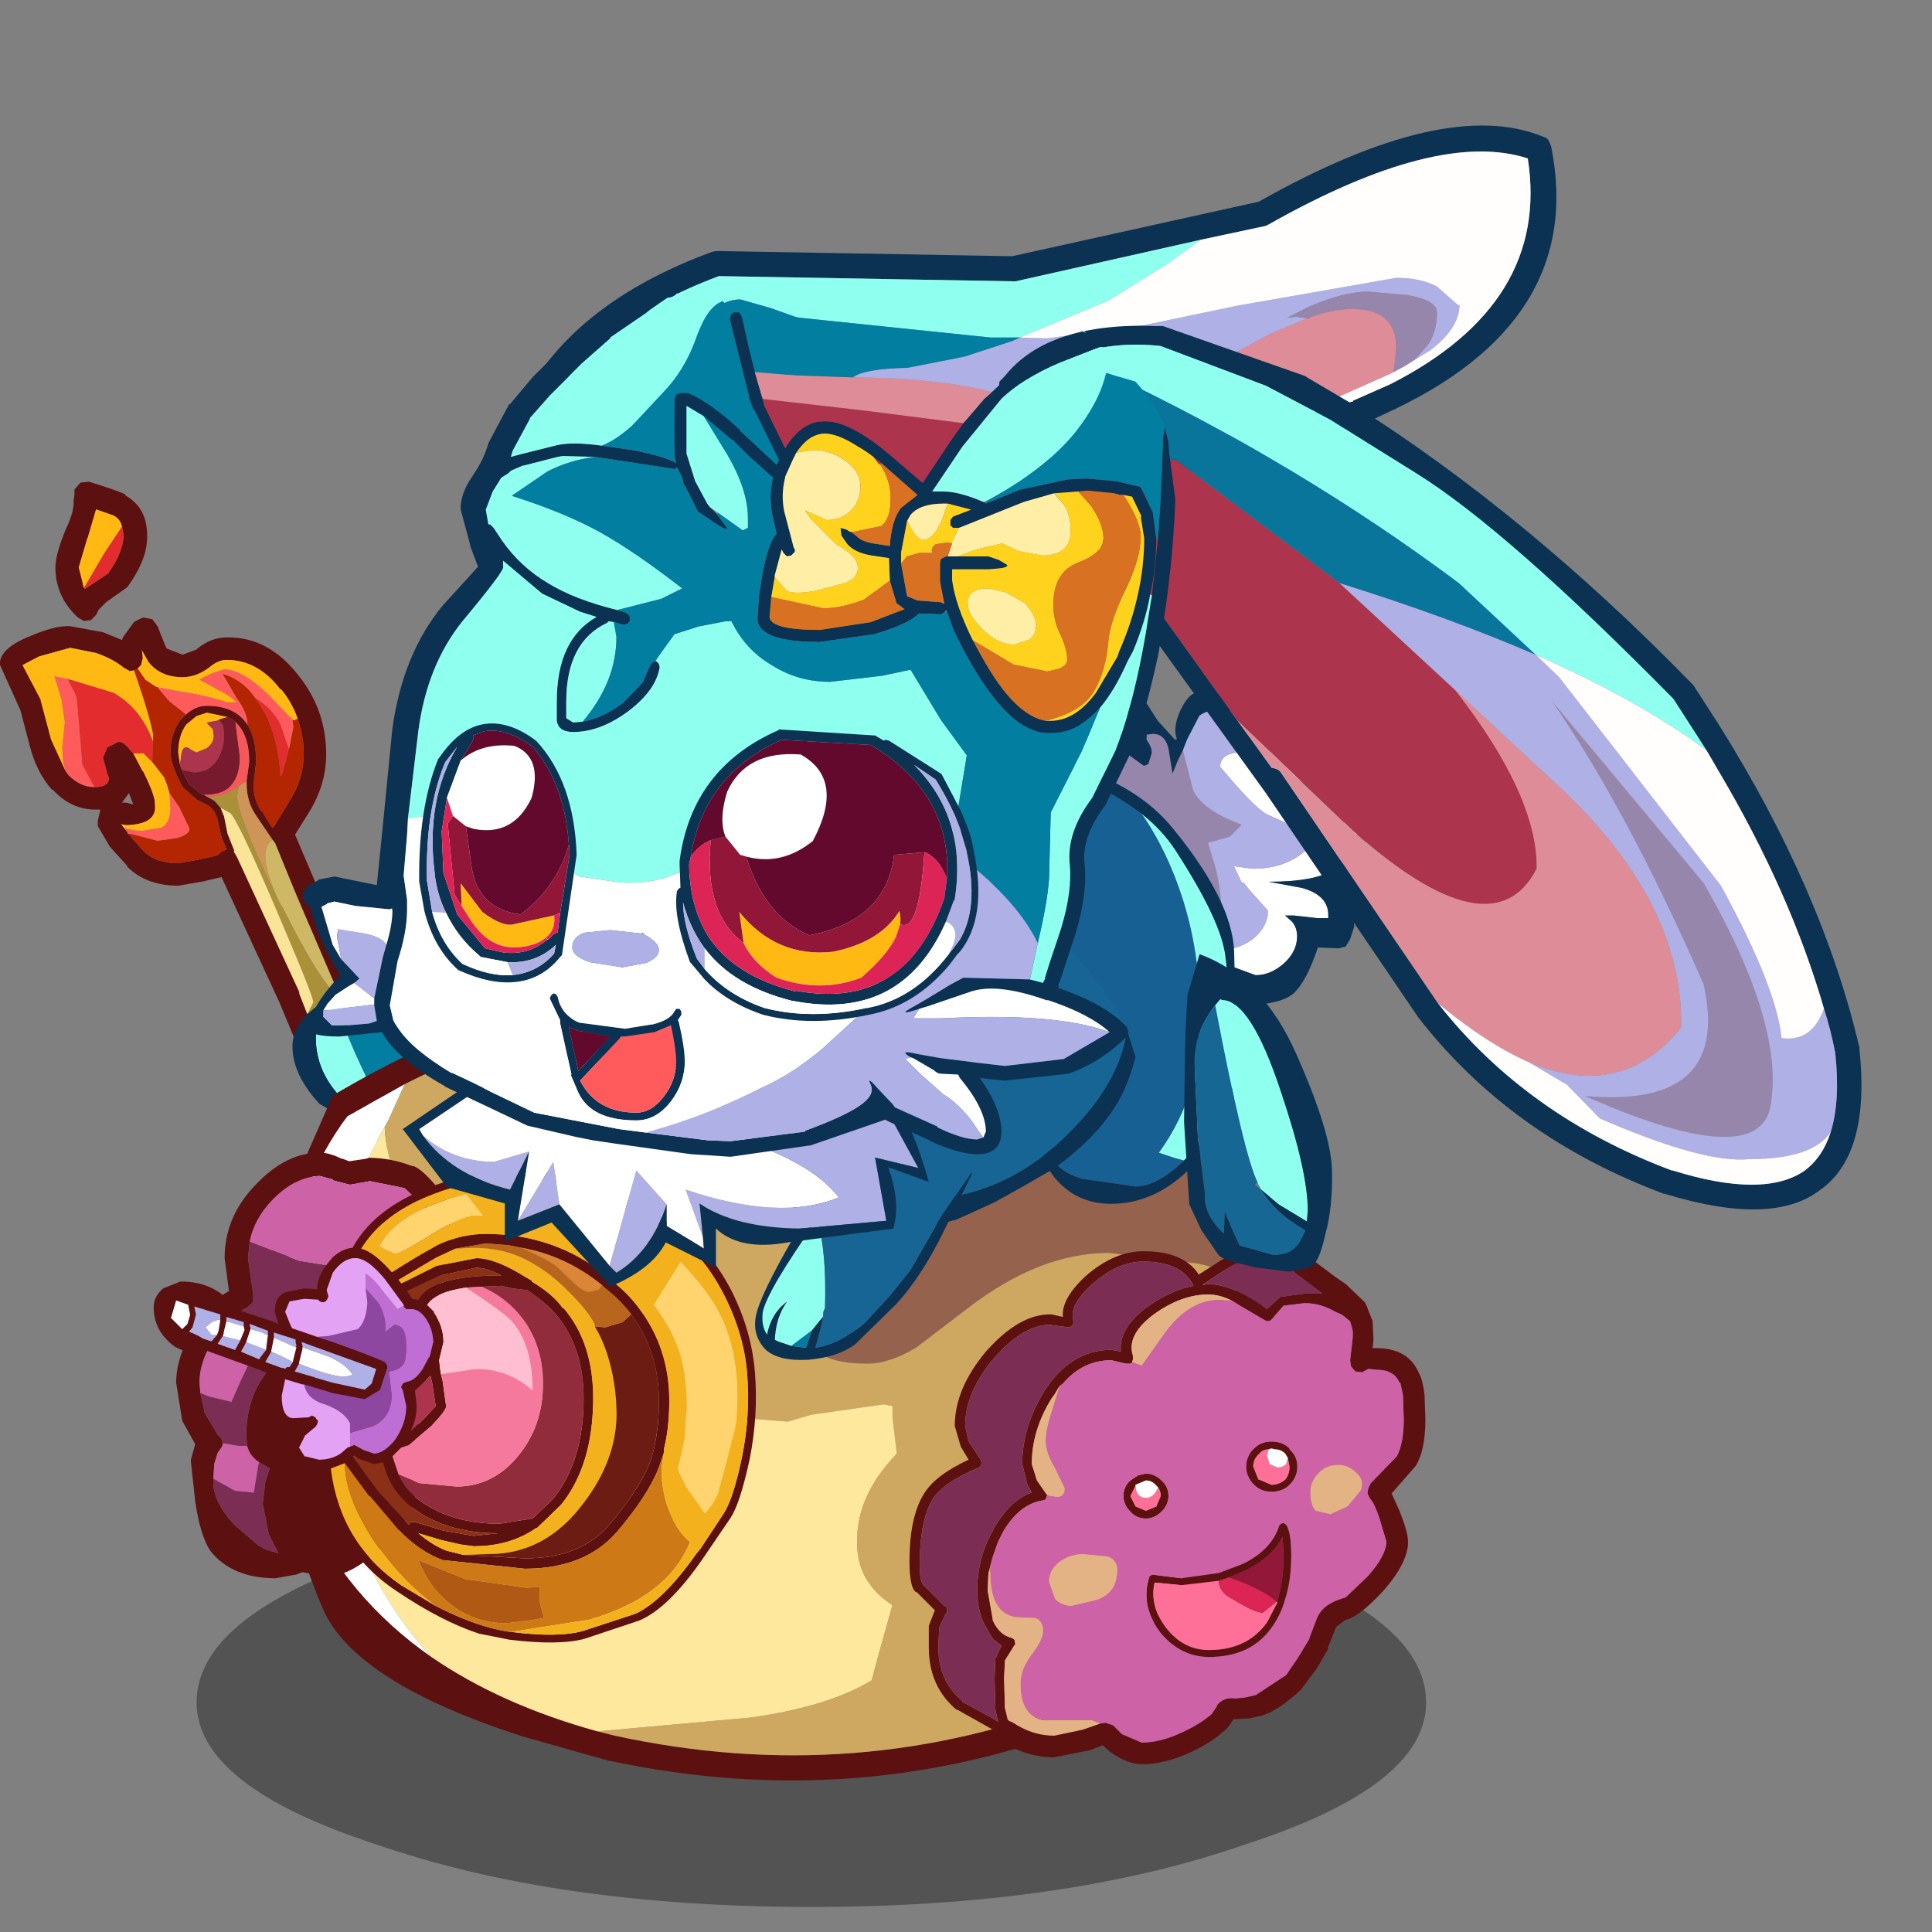 <svg xmlns:ffdec="https://www.free-decompiler.com/flash" xmlns:xlink="http://www.w3.org/1999/xlink" ffdec:objectType="frame" height="90" width="90" xmlns="http://www.w3.org/2000/svg"><rect width="100%" height="100%" fill="#808080" stroke="none"/><use ffdec:characterId="1" height="9.8" transform="matrix(1.032 0 0 1.945 9.158 69.772)" width="55.5" xlink:href="#a"/><use ffdec:characterId="6" height="47.75" transform="matrix(-.806 0 0 .806 23.9 17.16)" width="29.65" xlink:href="#b"/><use ffdec:characterId="8" height="18.15" transform="matrix(-.806 0 0 .806 63.85 32.25)" width="20.75" xlink:href="#c"/><use ffdec:characterId="10" height="48.45" transform="matrix(-.806 0 0 .806 66.4 43.9)" width="73.5" xlink:href="#d"/><use ffdec:characterId="12" height="26.4" transform="matrix(-.806 0 0 .806 57.65 34.8)" width="15.85" xlink:href="#e"/><use ffdec:characterId="14" height="23.45" transform="matrix(-.806 0 0 .806 72.5 5.85)" width="59.8" xlink:href="#f"/><use ffdec:characterId="16" height="18.35" transform="matrix(-.806 0 0 .806 62.05 44.45)" width="8.55" xlink:href="#g"/><use ffdec:characterId="18" height="32" transform="matrix(-.806 0 0 .806 52.9 37.55)" width="33.8" xlink:href="#h"/><use ffdec:characterId="20" height="51.1" transform="matrix(-.806 0 0 .806 86.7 15.15)" width="49.85" xlink:href="#i"/><use ffdec:characterId="26" height="58.6" transform="matrix(-.806 0 0 .806 54.75 12.7)" width="50.45" xlink:href="#j"/><defs><use ffdec:characterId="2" height="41.25" transform="translate(0 6.5)" width="29.65" xlink:href="#k" id="b"/><use ffdec:characterId="7" height="18.15" width="20.75" xlink:href="#l" id="c"/><use ffdec:characterId="9" height="48.45" width="73.5" xlink:href="#m" id="d"/><use ffdec:characterId="11" height="26.4" width="15.85" xlink:href="#n" id="e"/><use ffdec:characterId="13" height="23.45" width="59.8" xlink:href="#o" id="f"/><use ffdec:characterId="15" height="18.35" width="8.55" xlink:href="#p" id="g"/><use ffdec:characterId="17" height="32" width="33.8" xlink:href="#q" id="h"/><use ffdec:characterId="19" height="51.1" width="49.85" xlink:href="#r" id="i"/><use ffdec:characterId="21" height="58.6" width="50.45" xlink:href="#s" id="j"/><g id="k" fill-rule="evenodd"><path d="M25.35.5v.3l.05.35q-.05.6.45 1.65.6 1.45.6 2.2 0 1.7-1.3 2.9l-.35.2-.4-.05-.1-.1-.2-.2-.15-.3L23.5 7l-1.2-.85q-1.2-1.65-1.15-3 0-1.6 1.25-2.3V.8q.2-.15 2.1-.75l.5.05.35.4m-.55 5.7.3-1.2-.5-1.7v.05l-.5-1.7-1 .35q-.4.2-.5.65l-.1.5q.05 1 .9 2.2l.75.5.6.4.05-.05m-3.3 1.75.4.2.65.9.05.15 1.1-.45 1.9-.35q.85-.05 2.25.55 1.9.75 1.8 1.7L28.5 13.2v-.05l-.55 2.1q-.4 1.6-1.3 2.6h-.05Q25.55 19 24.15 19h-.3l.15.65v.3l-.7 1.2-1 1.1v.05q-1.1 1.1-2.95 1.1l-1.45-.25-1.05-.25-3.35 7.25L11.9 34q-1.1 2.05-2.8 1.75-1.75-.3-1.95-.95l-.05-.05q-.3-.6.05-1.5l.05-.05.1-.15V33l1.6-3.9 2.4-5.6 1.3-3.05-.75-1.2Q10.8 17.6 10.8 15.8q0-2.55 1.6-4.55 1.75-2.25 4.15-2.2.9 0 1.7.65l.05.05.8.3.9-.35.05-.05.5-1.25.3-.4.5-.1.15.05m.2 2.9-.2-.2-.1-.4.05-.45-.4.7q-.7.85-1.95.85-.85 0-1.65-.65-.45-.35-.9-.35-1.8 0-3.1 1.7h-.05q-.65.8-.95 1.7-.35.95-.35 2.05 0 1.45.85 2.75l.85 1.4.1.1.15-.2.45-.75h.05q.45-.65.45-1.55l-.15-1.3q0-1.4.5-2.15.7-1.1 2.35-1.1.65 0 1.2.5l.35.35q.55.8.55 1.85 0 .7-.7 2l-.85.75q-.55.25-.75.4l-.25.3-.15.35-.25 1.1-.3.7.25.1.3.25 1.1.25 1.15.2q1.3 0 2-.7l.9-1 .05-.1.15-.2.2-.25-.3.05q-1.8-.05-1.65-1.2-.05-.45.7-1.95v.05l.55-1.05.15-.15q.45-.6.75-.5l.6.3.25.6-.2.75v.05l-.15.4q.05.5.8.5h.05q.8 0 1.5-.7l.15-.2.85-1.85.6-2.25v-.05l1.05-2-.95-.5-1.8-.5-1.5.3q-1 .35-1.6.85l-.35.2-.25-.05-.15-.05-.05-.05m.65 7.75h.25l-.4-.55-.25.65.4-.1m-3.1-2.2.1-.7q0-.95-.45-1.6l-.6-.5-.6-.2-1.2.25-.3.15-.15.15q-.35.3-.55.8-.25.6-.25 1.5l.15 1.1v.15q0 1.05-.55 1.85l-.95 1.4-.15.2L12.5 24l-2.4 5.6-.15.3-1.5 3.65v.05l-.05.1-.05.1-.1.4 1.05.3q.85.05 1.45-1.05l1.1-2.65h.05l.45-1.15v-.1l3.6-7.8.15-.25.05-.1h-.05l.4-1 .2-1 .2-.5.35-.4q.15-.1.45-.25l.15-.1h.1l.1-.1h.05l.65-.55.35-.7.05-.1.05-.15.05-.15" fill="#5d1010"/><path d="M22.6 2.65q.1-.45.5-.65l1-.35.5 1.7V3.3l.5 1.7-.3 1.2-1.2-2.05-1-1.5m-10.15 11.1q.3-.9.95-1.7h.05q1.3-1.7 3.1-1.7.45 0 .9.35.8.65 1.65.65 1.25 0 1.95-.85l.4-.7-.05.45.1.4.2.2-.45.65-.6.4-.15.05h-.05l-.75.15q-2 .3-3.15.7H16q.2-.3 1-.7l1.1-.6-.05-.05-.6-.3-.75-.25q-1.05 0-2.6 1.5L13 13.55l-.25.25-.1.05-.2-.1m9.45-2.8.25.05.35-.2q.6-.5 1.6-.85l1.5-.3 1.8.5.95.5-1.05 2v.05l-.6 2.25-.85 1.85.15-.55.05-.85-.15-1.45.2-1.35.4-1.3-.75.15-2.65.8q-1.6.9-2.3 2.85v-.35q0-.35.55-2.15l.55-1.65m.05 4.8-.55 1.05v-.05q-.75 1.5-.7 1.95-.15 1.15 1.65 1.2l.3-.05-.2.25-.9.15-1.25-.2q-.5-.3-.5-1.15l.05-.85.15-.5.15-.4.7-.9.5-.5h.6m-5.45-2.1 1.2-.25.6.2.6.5q.45.65.45 1.6l-.1.7-.05-.35q-.05-.65-.3-.65-.15 0-.3.15l-.3.15-.6-.25q-.4-.3-.4-.7l.05-.4.35-.35-.1-.05-.55-.1-.05-.05-.5-.15" fill="#ffb912"/><path d="m24.8 6.2-.05.05-.6-.4-.75-.5q-.85-1.2-.9-2.2l.1-.5 1 1.5 1.2 2.05m-.6 11.5h-.05q-.75 0-.8-.5l.15-.4v-.05l.2-.75-.25-.6-.6-.3q-.3-.1-.75.5l-.15.15h-.6l-.5.5-.05-1.15q.7-1.95 2.3-2.85l2.65-.8-.25.5q-.3.5-.3.85l-.15 1.75-.15 1.85-.7 1.3m-11.25-2.2.5-1.45q.5-.95 1.45-1.5l-.6.95q-.75 1.55-.85 3.55l-.1-.05-.35-1.3-.05-.2" fill="#e32c2d"/><path d="m12.45 13.75.2.1.1-.05-.05.45.25 1.25.05.2.35 1.3.1.05q.1-2 .85-3.55l.6-.95.3-.4q.7-.75 1.6-1l-.85 1.45q-.6.8-.6 1.5-.5.75-.5 2.15l.15 1.3q0 .9-.45 1.55h-.05l-.45.75-.15.2-.1-.1-.85-1.4q-.85-1.3-.85-2.75 0-1.1.35-2.05m8.05-1.8.15-.05.6-.4.45-.65.05.05.15.05-.55 1.65q-.55 1.8-.55 2.15v.35l.05 1.15-.7.9-.15.4-.15.5-.55.8-.6 1.25q0 .35.75.55l1.1.15 1.55-.4h.15l-.9 1q-.7.7-2 .7l-1.15-.2-1.1-.25-.3-.25-.25-.1.3-.7.25-1.1.15-.35.25-.3q.2-.15.75-.4l.85-.75q.7-1.3.7-2 0-1.05-.55-1.85l-.35-.35.95-.75.65-.75v-.05" fill="#b42501"/><path d="m12.75 13.8.25-.25 1.1-1.15q1.55-1.5 2.6-1.5l.75.25.6.3.05.05-1.1.6q-.8.4-1 .7h.55q1.15-.4 3.15-.7l.75-.15.05.05-.65.75-.95.75q-.55-.5-1.2-.5-1.65 0-2.35 1.1 0-.7.6-1.5l.85-1.45q-.9.25-1.6 1l-.3.4q-.95.55-1.45 1.5l-.5 1.45-.25-1.25.05-.45m13.1 3-.15.2q-.7.7-1.5.7l.7-1.3.15-1.85.15-1.75q0-.35.3-.85l.25-.5.75-.15-.4 1.3-.2 1.35.15 1.45-.05.85-.15.55m-3.4 3.3-.15.2-.05.1h-.15l-1.55.4-1.1-.15q-.75-.2-.75-.55l.6-1.25.55-.8-.05.85q0 .85.5 1.15l1.25.2.9-.15" fill="#ff5b5c"/><path d="m19.25 16.4-.05.15-.05.15-.7.15q-.85 0-1.3-.65-.45-.65-.45-1.5l.05-.55.25-.35.05.05.55.1.1.05-.35.35-.05.4q0 .4.4.7l.6.25.3-.15q.15-.15.3-.15.25 0 .3.65l.05.35" fill="#ac344c"/><path d="m19.15 16.7-.05.1-.35.7-.65.55h-.05l-.1.1h-.1q-1.15 0-1.6-.6-.5-.6-.45-1.7l.25-1.9.15-.15.3-.15.5.15-.25.35-.05.55q0 .85.45 1.5t1.3.65l.7-.15" fill="#781a2d"/><path d="m17.85 18.15-.15.1q-.7.05-1.35-.3l-.5-.3-.45-.3-.15-1.1q0-.9.25-1.5.2-.5.55-.8l-.25 1.9q-.05 1.1.45 1.7.45.6 1.6.6" fill="#f65759"/><path d="m13.9 20.75.95-1.4q.55-.8.55-1.85v-.15l.45.3.1.55q0 1.15-2.35 5.95 1.25-2.8.3-3.4" fill="#cf9458"/><path d="m9.95 29.9.15-.3 2.4-5.6 1.25-3.05.15-.2q.95.6-.3 3.4l-.2.4-.05.05q-2.35 4.7-3.4 5.3" fill="#ceb765"/><path d="M17.7 18.25q-.3.15-.45.25l-.35.4-.55.3q-.4.3-2.65 5.55t-2.15 5.4l.3.6v.05l-1.1 2.65q-.6 1.1-1.45 1.05l-1.05-.3.1-.4.05-.1.05-.1v-.05l1.5-3.65q1.05-.6 3.4-5.3l.05-.05.2-.4q2.35-4.8 2.35-5.95l-.1-.55.5.3q.65.35 1.35.3" fill="#a99039"/><path d="m16.9 18.9-.2.5-.2 1-.4 1h.05l-.05.1-.15.25-3.6 7.8v.1l-.45 1.15-.05-.05-.3-.6q-.1-.15 2.15-5.4t2.65-5.55l.55-.3" fill="#f9e497"/><path d="m10.1 35.5-1.6.5-.95.25q1.8-3.3 2.7-6.1 1.15 1 1.15 2.05 0 1.7-1.15 3.1l-.15.2" fill="#8fffef"/><path d="M.3 39.55Q0 38.8 0 38q0-3.25 2.35-6.2 1.5-1.85 3.6-3.1h.6l1.1.1.9.2q.95.55 1.5 1l.15.1.05.05q-.9 2.8-2.7 6.1L8.5 36l1.6-.5q-1 1.1-2.8 2.1-3.15 1.7-7 1.95" fill="#027ea0"/><path d="M.3 39.55q3.85-.25 7-1.95 1.8-1 2.8-2.1l.15-.2q1.15-1.4 1.15-3.1 0-1.05-1.15-2.05l-.05-.05-.15-.1q-.55-.45-1.5-1l1.95.85q2.25 1.2 2.25 2.85 0 1.6-1.55 3.3-2.35 1.35-2.95 1.85l-1.4 1-1.75 1-1.85.85q-.75.3-1.25.55Q.9 41 .4 39.8l-.1-.25" fill="#0b3252"/></g><g id="l" fill-rule="evenodd"><path d="m8.95 14.9 1.45-.25-1.5.8-.1-.05-.25.25-1.9.7q-.85 0-1.6-.65-.8-.7-.8-1.6 0-.5.3-.85l.4-.35h-.5l-1.35.15h-.65v-.25Q2.5 11.7 4 11.3l1.9-.35q-2.7 0-3.75-.7-.65-.4-1.6-2.55 1.45-.15 2.4-.8Q4 6.2 4.05 5.1H4q-.9-.35-.9-1.05l.4-.9.6-.55.2.85q.15.2.8.2l.45-.3.25.1.4.15 1.05-.15q1.45 0 1.45.85-2 2.4-2.7 2.75l-1.55.7-1.3.4q.2.75 1 1.3 1.1.75 2.65.75l1.1-.15-.45.95h-.1l-.5.6-.9 1v.3q.15.8.85 1.35.85.65 2.05.65h.1" fill="#fff"/><path d="m10.85 3.35.3.6.3.75.2-1.25q.15-1.05.95-1.05l.35.05v.3q-.3.4-.3.75l.2.65.25.1 1.4-1 2.2-.35q1.1 0 1.85.55.95.65 1.95 2.3l-.8 3.45-1.45 4.65-3.75 1.3-3.65.85-1.1-.25-.85-.3 1.5-.8-1.45.25H8.9q-.25-1.15-.25-2.5 0-.95.3-2.2l.45-1.5-1.25-.35-.7-.7q2.2-.8 2.8-1.95l.6-2.35m-.45 11.3.1-.05.6-.15-.7.2" fill="#9786ac"/><path d="m10.85 3.35-.6 2.35q-.6 1.15-2.8 1.95l.7.7 1.25.35-.45 1.5q-.3 1.25-.3 2.2 0 1.35.25 2.5h-.05q-1.2 0-2.05-.65-.7-.55-.85-1.35v-.3l.9-1 .5-.6h.1l.45-.95-1.1.15q-1.55 0-2.65-.75-.8-.55-1-1.3l1.3-.4L6 7.05q.7-.35 2.7-2.75 0-.85-1.45-.85L6.2 3.6l-.4-.15-.25-.1.75-1.05Q7.15 1 8.6 1q.85 0 1.3.35l.7 1.35.2.5.05.15" fill="#aeb0e6"/><path d="M20.5 5.75q-1-1.65-1.95-2.3-.75-.55-1.85-.55l-2.2.35-1.4 1-.25-.1-.2-.65q0-.35.3-.75v-.3l-.35-.05q-.8 0-.95 1.05l-.2 1.25-.3-.75-.3-.6-.05-.15-.2-.5-.7-1.35Q9.45 1 8.6 1 7.15 1 6.3 2.3l-.75 1.05-.45.3q-.65 0-.8-.2l-.2-.85-.6.55-.4.9q0 .7.9 1.05h.05Q4 6.2 2.95 6.9q-.95.65-2.4.8.95 2.15 1.6 2.55 1.05.7 3.75.7L4 11.3q-1.5.4-1.55 1.5v.25h.65l1.35-.15h.5l-.4.35q-.3.35-.3.85 0 .9.8 1.6.75.65 1.6.65l1.9-.7.05-.05.3-.15.85.3 1.1.25 3.65-.85 3.75-1.3-.7 1.65-5.15 1.8q-3.55 1-4.7.8-2.45 0-3.25-.7-.75-.7-1.4-2.65l-1.2.05-.4-.1-.25-.4-.25-.75q0-.55.5-1.85l.45-1.1-.3-.2-.95-1.1Q-.1 8.35 0 7.8l.1-.55Q2.7 6.9 3.55 5.4q-.65 0-.85-.35l-.2-.9q0-1.25 1-2.05.7-.6 1.45-.75L4.7 2.6l.05.55.45.15.6-1Q6.35 1.25 6.9.95 8.5 0 9.95 0 10.5 0 11 1.05q.45 1 .2 1.65l.1.05 1-1.1.9-1.4q1.05.1.85 1.7v.45l.2.05 1.3-.35 1.9-.4q1.85 0 2.75 1.45l.55 1.15-.25 1.45" fill="#0b3252"/></g><g id="m" fill-rule="evenodd"><path d="M49.05 4.3q-6.7-2.05-14.45-2.85-15.1 3.1-22.7 10.4l-.85 7.55-.1.95q-.9 15.15 8.85 23.4 13 5.15 27.05 2.1l1-.25q5.6-1.55 9.6-4.3 4.95-3.45 7.4-8.85 3.35-14.55-2.55-22.4L59 8.2q-4.65-2.35-9.95-3.9m14.1 4.55 2.35 5.35q2.25 5.25 1.4 12.1-.9 6.85-3.15 12.15-1.8 4.3-11.6 7.45l-4.95 1.4h-.05q-14.55 3.1-28-2.25l-.2-.1q-10.2-8.5-9.5-24.1v-.65l1.05-8.75.2-.45q7.85-7.8 23.75-11h.2q9 .9 16.7 3.45 6.35 2.15 11.8 5.4" fill="#5d1010"/><path d="m49.05 4.3-1.6.65Q37.4 9.35 36.05 16.5q-.55 2.65-.25 5.95-.2 1.9-3.55 1.9-1.3 0-2.85-.95l-2.95-2.25q-4.15-3.2-8.15-3.2l-5.05.6q-1.35.25-2.2.85l.85-7.55q7.6-7.3 22.7-10.4 7.75.8 14.45 2.85" fill="#95624e"/><path d="M11.05 19.4q.85-.6 2.2-.85l5.05-.6q4 0 8.15 3.2l2.95 2.25q1.55.95 2.85.95 3.35 0 3.55-1.9-.3-3.3.25-5.95 1.35-7.15 11.4-11.55l1.6-.65q5.3 1.55 9.95 3.9l.95 2.1.05.1.15.25q-.05 1.45-.8 3.55l-1.55 3.45-1.55 2.95L54.6 25q-2.5 1.4-7.75 1.9l-10 .8-1.35-.4-4.2-.6-.5.1v.65l-.25 2.1q2.3 2.35 2.3 5.1 0 1.45-.75 2.45-.45.65-1.3 1.2l.8 2.85.4 1.5q2.45 1.5 6.95 2.15l8.9.8-1 .25Q32.8 48.9 19.8 43.75q-9.75-8.25-8.85-23.4l.1-.95" fill="#cea860"/><path d="m47.85 45.6-8.9-.8q-4.5-.65-6.95-2.15l-.4-1.5-.8-2.85q.85-.55 1.3-1.2.75-1 .75-2.45 0-2.75-2.3-5.1l.25-2.1v-.65l.5-.1 4.2.6 1.35.4 10-.8q5.25-.5 7.75-1.9l1.65-4.4 1.55-2.95 1.55-3.45q.75-2.1.8-3.55l1.9 3.65 1.75 4.15.15 4.05q0 6.55-2.15 11.8-1.6 4-4.35 7-4 2.75-9.6 4.3" fill="#fee89d"/><path d="M59.95 10.3 59 8.2l3.3 1.85q5.9 7.85 2.55 22.4-2.45 5.4-7.4 8.85 2.75-3 4.35-7 2.15-5.25 2.15-11.8l-.15-4.05-1.75-4.15-1.9-3.65-.2-.35" fill="#fff"/><path d="m3.4 21 .1-.2 1.1-1.05.65-.45 1-.75.65-.5q.15-.15.45-.15l.3.15h.1l1.75-.5q1 0 2.35.85l1.25.8q.85-1.35 3.2-1.35 1.7 0 3.35 1.45 1.4 1.3 1.3 2.35l.65-.15h.1q1.8 0 3.7 2.15 1.8 2.15 1.8 4.3l-.35 1.2-.45.75q1.95.9 2.6 2 .7 1.15.8 3.15.1 2.15-.35 2.5h-.05l-1.05 1.05.35.9v1.25q0 2.25-1.6 3.6h-.05L25 45.5v.05l-.1.05v.05l-.25.45q-1.55 1-3.2 1l-2-.4h-.05l-.75-.3-.45.4q-1 .7-1.8.7-1.35 0-2.85-.7-1.3-.6-2.1-1.4l-.1-.1-.25-.4-.9-.05-.7-.15q-.95-.25-2.3-1.5L6.3 42l-.7-1.2h.05l-.5-1.25-.55-.4h-.05q-.8-.25-2.1-1.65Q1 35.85 1 34.65q0-.55.5-1.8l.45-1-1.4-1.6q-.55-.9-.55-2.7l.05-1.4q.1-.85.3-1.2.6-1.5 2.5-1.5h.2l-.05-.5v-.05l.05-1 .35-.9m4.55-2.4h-.1l-.25.45-1.65 1.25H7l1.45.2H8.4l.75.7q2-1.45 3.4-1.45l.35.05-1.35-.9q-1.2-.75-2.05-.75l-1.55.45m9 5.65-.05-.15v-.2q.4-1.2-1.2-2.4-1.6-1.15-3.15-1.15-.65 0-1.35.35l-1.95 1.15-.15.05-.15-.05-.1-.1L8.2 21 7 20.85q-.9 0-1.7.45l-.2.1q-.3.1-.5.3l-.25.2-.1.35-.05.2v.4l.15 1.3-.05.35-.25.3-.4.05-.35-.2-.45.05q-1.05 0-1.35.75h-.05l-.15.7-.05 1.4q0 1.4.4 2.15l1.5 1.55.15.3.05.3-.15.3q-.25.25-.55 1.15l-.4 1.35q.05.85 1.1 2l1.25 1.2.3.1q1.1.35 1.4 1.2l.4 1.05v.05l.7 1.15.65.95L9.8 43.5l.65.15.55.05q.65-.1 1.05.4v.05l.3.45q.7.6 1.7 1.05 1.25.6 2.35.6l1.05-.45.1-.05.5-.5.45-.15.3.05 1 .35 1.65.35q1.3 0 2.45-.8l.15-.05.1-.1v-.05l.15-.6.05-1.75-.05-.95v-.05l-.5-.8-.1-.15.05-.25.15-.1q.7-.15 1.1-1v-.05l.3-1.7-.05-1.05-.1-.35-.15-.55-.3-.85-.3-.6q-.95-1.6-2.3-1.8l-.15-.05-.05-.15-.05-.1.05-.05.1-.15.45-.65.3-.95q0-1.95-1.15-3.8l-.15-.2-.3-.5-.2-.15q-1.15-1.35-2.8-1.35l-.85.2h-.2l-.15-.05v-.05m-6.6 6.05q0 .6-.45 1.05-.4.4-1 .4-.65 0-1.05-.4-.45-.45-.45-1.05 0-.6.45-1v-.05q.4-.4 1.05-.4.6 0 1 .4.45.45.45 1.05m-2.4-.5-.1.5q0 .45.25.75.35.3.8.3l.7-.3h.05l.3-.75q0-.45-.35-.75-.2-.25-.55-.25l-.15-.05-.2.05q-.35 0-.6.25l-.15.25m.4 3.8.1.1q.4 1.35 2.05 2.2l1.45.55 2.15.3 1.6-.2h.1l.1.05.05.05q.55 1.7-.65 3.25-1.15 1.4-2.8 1.4-2.45 0-3.65-1.75-.5-.7-.75-1.6-.35-1.1-.35-2.5t.3-1.8l.15-.1.15.05m5.05-13.75q1.3.25 2.65 1.2 1.7 1.25 1.55 2.6l.55-.1q2.4 0 3.95 2.5l.05.1q1.15 1.95 1.15 4l-.3 1.2-.25.45q1.2.4 2.15 2l.1.2q.9 1.6.9 3.45 0 1.1-.4 1.95l-.5.85-.5.4.35.75v-.05l.05 1.15-.05 1.85-.15.7.3-.2 1.75-.95v-.05q1.4-1.15 1.4-3.1l-.05-1.15-.35-.75-.1-.15v-.2l.05-.1.1-.05 1.25-1.25q.25-.35.15-2-.1-1.85-.7-2.9-.65-1-2.7-1.85l-.1-.1-.05-.15.05-.2.7-1.05.2-.9q0-1.95-1.65-3.9-1.65-1.9-3.2-1.95l-1.15.15-.15-.05-.1-.15v-.2q.25-.9-1.1-2.1-1.45-1.3-2.95-1.3-2.15 0-2.85 1.3l-.05.1m3.35 11.55v-.05l-.6-.25q-.35 0-.6.3l-.05.05-.05.05q-.15.2-.15.5l.25.6.6.25.6-.25.3-.6-.3-.6m-.6-.7.45.1.45.3q.4.35.4.9 0 .5-.4.9-.35.4-.9.4-.5 0-.9-.4t-.4-.9q0-.55.4-.9.4-.4.9-.4m-7.6 7.45.6 1.15q1.15 1.6 3.35 1.6 1.5 0 2.5-1.3.95-1.25.65-2.6l-1.55.15-2.15-.25-.6-.2-1.05-.45q-1.5-.75-2.05-1.9l-.05 1.1q0 1.5.35 2.6v.1" fill="#5d1010"/><path d="m11.2 20.7.7-.05q1.75 0 3.15 1.9l1.35 1.9.55-.2v.05l.15.05h.2l.85-.2q1.65 0 2.8 1.35l.2.15.4 1.3q.4 1.2.4 1.85 0 .7-.55 1.6l-.55 1.15q0 .5.45.5l.55-.1.05.1.05.15.15.05q1.35.2 2.3 1.8l.3.6.3.85.15.55v.35q0 2.4-1.5 2.6l-1.1.05q-.45.15-.45.75 0 .5.65 1.35.65.85.65 1.7 0 1.85-1.3 2.1h-2.85l-.45.2-.3-.05-.45.15-.5.5-.1.05-1.05.45q-1.1 0-2.35-.6-1-.45-1.7-1.05l-.3-.45v-.05q-.4-.5-1.05-.4l-.55-.05-.65-.15-1.75-1.15-.65-.95-.7-1.15v-.05l-.4-1.05q-.3-.85-1.4-1.2l-.3-.1-1.25-1.2q-1.05-1.15-1.1-2l.4-1.35q.3-.9.55-1.15l.15-.3-.05-.3-.15-.3-1.5-1.55q-.4-.75-.4-2.15l.05-1.4.15-.7h.05q.3-.75 1.35-.75l.45-.05.35.2.4-.05.25-.3.05-.35-.15-1.3v-.4l.05-.2.1-.35.25-.2q.2-.2.5-.3l.2-.1q.8-.45 1.7-.45l1.2.15.65.75.1.1.15.05.15-.05 1.95-1.15m-5 10q-.45-.5-1.15-.5-.65 0-1.1.5-.45.4-.2 1l.75.9 1 .45.85-.2q.3-.35.3-1.05 0-.65-.45-1.1m4.15-.4q0-.6-.45-1.05-.4-.4-1-.4-.65 0-1.05.4v.05q-.45.4-.45 1t.45 1.05q.4.4 1.05.4.6 0 1-.4.45-.45.45-1.05m-2 3.3-.15-.05-.15.1q-.3.4-.3 1.8t.35 2.5q.25.9.75 1.6 1.2 1.75 3.65 1.75 1.65 0 2.8-1.4 1.2-1.55.65-3.25l-.05-.05-.1-.05h-.1l-1.6.2-2.15-.3-1.45-.55q-1.65-.85-2.05-2.2l-.1-.1m7.8-2.9q-.5 0-.9.4-.4.35-.4.9 0 .5.4.9t.9.4q.55 0 .9-.4.4-.4.4-.9 0-.55-.4-.9l-.45-.3-.45-.1m4.35 7.65q.55-.05.9-.4l.35-1q0-.65-.55-1.1-.55-.45-1.35-.5l-1.5.15q-.7.25-.5 1.2.15.95 1.15 1.3l1.5.35" fill="#cd62a6"/><path d="M9.05 29.3q.35 0 .55.25.35.3.35.75l-.3.75H9.6l-.7.3q-.45 0-.8-.3-.25-.3-.25-.75l.1-.5.1.35q.2.2.5.2l.45-.2.15-.5-.1-.35m6.4 2.2q.25.6.7.6.55 0 .6-.7l.3.6-.3.6-.6.25-.6-.25-.25-.6q0-.3.15-.5m-3.5 5.4 2.15.25 1.55-.15q.3 1.35-.65 2.6-1 1.3-2.5 1.3-2.2 0-3.35-1.6l-.6-1.15.05-.05.8.65q.45 0 1.75-.8.75-.35.8-1.05" fill="#ff7098"/><path d="m16.95 24.25-.55.2-1.35-1.9q-1.4-1.9-3.15-1.9l-.7.05q.7-.35 1.35-.35 1.55 0 3.15 1.15 1.6 1.2 1.2 2.4v.2l.05.15m1.85 20.9.45-.2h2.85q1.3-.25 1.3-2.1 0-.85-.65-1.7t-.65-1.35q0-.6.45-.75l1.1-.05q1.5-.2 1.5-2.6h.1l.05 1.05-.3 1.7v.05q-.4.85-1.1 1l-.15.1-.05.25.1.15.5.8v.05l.05.95-.05 1.75-.15.6v.05l-.1.1-.15.05q-1.15.8-2.45.8l-1.65-.35-1-.35m3.05-13.2-.55.1q-.45 0-.45-.5l.55-1.15q.55-.9.55-1.6 0-.65-.4-1.85l-.4-1.3.3.5.15.2q1.15 1.85 1.15 3.8l-.3.95-.45.65-.1.15-.05.05M6.2 30.7q.45.45.45 1.1 0 .7-.3 1.05l-.85.2-1-.45-.75-.9q-.25-.6.2-1 .45-.5 1.1-.5.7 0 1.15.5m14.3 7.65L19 38q-1-.35-1.15-1.3-.2-.95.5-1.2l1.5-.15q.8.05 1.35.5t.55 1.1l-.35 1q-.35.35-.9.4" fill="#e3b385"/><path d="m11.35 36.7.6.2q-.05.7-.8 1.05-1.3.8-1.75.8l-.8-.65q.85-.75 2.75-1.4" fill="#dc2455"/><path d="M8.55 38.05q-.35-1.1-.35-2.6l.05-1.1q.55 1.15 2.05 1.9l1.05.45q-1.9.65-2.75 1.4l-.05-.05" fill="#921738"/><path d="m7.95 29.8.15-.25q.25-.25.6-.25l.2-.05.15.05.1.35-.15.5-.45.2q-.3 0-.5-.2l-.1-.35m8.8 1.55v.05q-.05.7-.6.7-.45 0-.7-.6l.05-.05.05-.05q.25-.3.6-.3l.6.25" fill="#fff"/><path d="m7.95 18.6 1.55-.45q.85 0 2.05.75l1.35.9-.35-.05q-1.4 0-3.4 1.45l-.75-.7h.05L7 20.3H5.95l1.65-1.25.25-.45h.1m5.45 1.25.05-.1q.7-1.3 2.85-1.3 1.5 0 2.95 1.3 1.35 1.2 1.1 2.1v.2l.1.15.15.05 1.15-.15q1.55.05 3.2 1.95 1.65 1.95 1.65 3.9l-.2.9-.7 1.05-.05.2.05.15.1.1q2.05.85 2.7 1.85.6 1.05.7 2.9.1 1.65-.15 2l-1.25 1.25-.1.05-.05.1v.2l.1.15.35.75.05 1.15q0 1.95-1.4 3.1v.05l-1.75.95-.3.2.15-.7.05-1.85-.05-1.15v.05l-.35-.75.5-.4.5-.85q.4-.85.4-1.95 0-1.85-.9-3.45l-.1-.2q-.95-1.6-2.15-2l.25-.45.3-1.2q0-2.05-1.15-4l-.05-.1q-1.55-2.5-3.95-2.5l-.55.1q.15-1.35-1.55-2.6-1.35-.95-2.65-1.2" fill="#7c2d54"/><path d="m56.95 19.3-.15-.25-.35-1.85-.15-1.55q-.05-.5.9-1.6.85-1 1.35-1.15l-.05.05q1.3-.5 2.55-.5l.15.05 1 .15.4-.15h.05q.7-.35 1.25-.35 1.95 0 3.7 1.85 1.8 1.85 1.8 4.25l-.25 1.9q1 .55 1.9 1.9v.05q1.1 1.65 1.15 3.25v.1l-.35 2.2L71.1 29l.25.9v.1l-.25 2.3q-.3 2.05-.9 2.9-1.25 1.55-3.75 1.55l-1.1-.2h-.05l-.4-.15-1.3.25q-1.4.05-3.25-1.65-2.05-1.8-2-3.6l.2-.55v-.05l.15-.25-.75-4.15-.45-2.5q.5-.35 1.3-.65 1.5-.55 2.8-.55 3.15 0 4.9 1.65 1.65 1.55 1.65 4.2l-.05.55q-.15.6-.7.95l-.6.35.25.8.15 1.25-.35 1.75-.55 1.1.7-.2.45-.25 1.35-1.15q1.35-1.45 1.25-2.7l-.05-.85-.2-.65-.25-.35-.05-.2.05-.2.1-.15.15-.15.75-1.25.25-1.15.05-.6q0-1.3-.9-2.6l-1.4-1.5-.45-.25-.35-.3v-.5l.3-2.05-.1-.95q-.25-1.3-1.3-2.4-1.3-1.35-2.75-1.4l-.75.2v.05l-.95.25h-.1l-1.1-.2-2 .4-.8.75-.5.65v.2l-.1.85-.25 1.35-.4 1.3" fill="#5d1010"/><path d="m57.6 16.65.1-.85v-.2l.5-.65.8-.75 2-.4 1.1.2h.1l.95-.25v-.05l.75-.2q1.45.05 2.75 1.4 1.05 1.1 1.3 2.4l-2.85 1.1-3.1.5q-1.4 0-2.1-.5l-1.3-.85-1-.9m10.95 4.7 1.4 1.5q.9 1.3.9 2.6l-.05.6-.5.2-1.25.3H69l-.55-1.25q-.75-1.5-.75-2 0-.8.25-1.3l.6-.65m.95 7.6.05.2.25.35.2.65.05.85-1.25.7-1.05.1-.05-.05-.25-1.55-.05-.15q.55-.35.7-.95h.5l.85-.15h.05" fill="#cd62a6"/><path d="m56.95 19.3.4-1.3.25-1.35 1 .9 1.3.85q.7.5 2.1.5l3.1-.5 2.85-1.1.1.95-.3 2.05v.5l.35.3.45.25-.6.65q-.25.5-.25 1.3 0 .5.75 2l.55 1.25v.05l.05-.05 1.25-.3.5-.2-.25 1.15-.75 1.25-.15.15-.1.15-.05.2h-.05l-.85.15h-.5l.05-.55q0-2.65-1.65-4.2-1.75-1.65-4.9-1.65-1.3 0-2.8.55-.8.3-1.3.65-.5-2.85-.55-4.6M70.05 31q.1 1.25-1.25 2.7l-1.35 1.15-.45.25-.7.2.55-1.1.35-1.75-.15-1.25-.25-.8.6-.35.05.15.25 1.55v.05h.05l1.05-.1 1.25-.7" fill="#7c2d54"/><path d="M52.25 17.65q-2.55.45-4.65 2.15l-.15.15q-.9.7-1.55 1.55-1.6 2.15-1.6 5 0 2.15.55 3.65.65 1.55 2.35 3.55 1.65 1.9 4.85 1.9l3.55-.2.2-.05.8-.2q.85-.35 1.6-1l-1.35.4-1.1.25-.75.1q-2.1 0-3.6-1.05h-.05l-1.4-1.35q-1.85-2.3-1.85-6.15 0-3.2 1.7-5.2h.05q.55-.8 1.8-1.55v-.05l.35-.2q1.75-1.1 2.85-1.1l2.3.45 2 1h.05l.15-.2-2.2-1.3-1.1-.5-1.75-.3-1.3.1-.75.15m1.15 1.6h-.1.1q4.05 0 4.8 1.4l.35-.05.3-.45-1.9-.9-2.1-.45q-.6 0-1.45.45m1.15.65-1.15-.05-.65.15-.85.1q-1.1.75-1.65 1.4-1.6 1.9-1.6 4.85 0 3.6 1.75 5.8l1.2 1.15 1 .15.9.15q2.4 0 4.1-1 1.25-.7 1.75-1.85l.3-.9.05-.15-.5-.5-.45-.15-1.3-1.1q-.9-.95-.85-1.15l.2-1.45.1-.4.05-.35.05-.45-.25-1.05q0-.9.55-1.7v-.05l.4-.4q-.5-.75-2.25-1l-.9-.05m3.6-5.5q2.65 1.15 3.8 3.15l.05.1q.6.05 1.15.55l.25.3q.65.75.65 1.55l.75-.05 1.2.25h-.05q.55.25.55 1.1l-.2.7.35-.15 2.1-.7q1.1-1.6 3.2-1.6l1 .4q.55.45.55 1.1 0 1.05-.7 1.8-.65.75-1.5.75l-.5-.1v-.1l-.1.05-.05.05-.2.05-.15.05-2.9 1.05-.95.4.25 1.05v.05q0 1.95-1.25 1.9h-.3l.05.05.3.45.15.6q0 .65-.65 1.05l-1.05.25h-.25q-.55 4.55-4.25 7-2.6 1.75-4.75 2.45l-1.75.35q-2.85.35-4.35-.05l-3.15-1.05q-1.7-.7-3.7-3.6l-1.6-2.35q-.55-.85-1.1-3.4-.5-2.55-.3-5 .2-2.5 1.45-4.9 1.2-2.2 2.65-3.15 1.75-1.25 3.95-2.2 3.05-1.4 5.35-1.4 3.3 0 6 1.2M44 29.45v-.2q-.3-1.2-.3-2.75 0-3.05 1.75-5.35.65-.9 1.65-1.65l.25-.25q3-2.4 6.95-2.4 1.45 0 2.8.65l.35.2q.75.4 2.25 1.35h.05q1-1.15 1.75-1.35-1.1-1.8-3.55-2.9-2.6-1.15-5.8-1.15-2.15 0-5.15 1.4-2.15.9-3.9 2.15-1.35.9-2.45 2.95-1.25 2.35-1.45 4.75-.2 2.4.3 4.85.5 2.4 1.05 3.25l1.35 2.05.25.3q1.9 2.7 3.5 3.45l3.05 1q1.45.4 4.15.05h.05q1.8-.25 4-1.35l.3-.15 2-1.2q3.5-2.4 4.05-6.65v-.1l-.8-.3-1.4 1.9H61l-1.65 1.95q-1.2 1.25-2.55 1.75l-4.75.5q-3.45 0-5.3-2.1-1.8-2.1-2.45-3.75l-.3-.9m20.05-6.65 1.45-.5.1-.2.3-.75-.25-.6-.85-.15-.8.05-.1.1-.15.05h-.05l-.15-.05-.1-.15-.05-.15.1-.35-.35-1-.15-.2q-.55-.65-1.15-.65-.7 0-1.7 1.2l-1.1 1.5v.1l-.15.15h-.2q-.5-.05-.9.5-.45.65-.45 1.4l.2.85.05.05.35.65q.45.7.95.75l.2.1.1.2-.1.2-.2.9q0 1 .65 1.95.6.75 1.2.8l.6-.2.55-.3.25.1.15.05.4.35q.55.35 1.25.35l.8-.2v.05l.35-.55-.3-.6-.05-.1-.6-.5-.1-.15-.05-.2.1-.1.05-.1.2-.1.2.1.9.05q.65-.05.65-1.3l-.2-.95-1 .3h-.1l-.5.15-1.15.35-1.85.35-.9-.55v-.05l-.35-1.05v-.05l-.05-.05v-.2l.15-.2q.75-.35 3-1.15l.9-.3m-6.55 2.25-.1.45-.2 1.3.7.75.75.7q-.35-.7-.35-1.45l.1-.9-.9-.85M55 34.3l1.75-.3 1.65-.5h.25l.1.15.15-.15 1.65-1.8 1.45-2-.1-.05-.25.2-.9.3-.5-.1-.1.3q-.5 1.75-2.25 2.75-1.8 1.05-4.3 1.05l1.4.15m16.5-13.35V21l-.1.5v.05l.15.5.2.2.1.1.65-.65-.05-.15-.25-.85-.7.25m-1.65 1.75.25.3.05.05h.05l.45-.15.25-.15q.3-.15.55-.25l-.2-.25-.2-.75.1-.45-.5.15-1 .3v.35l.1.6.1.25m-.55-.8v-.25l-1 .3v.25l-.05.2.25.6.05.1.25.45 1-.35-.3-.45-.05-.15v-.05l-.15-.65m-2.4.8.1.8v-.05.1l.35.45.05.1 1.05-.45-.2-.35-.1-.2-.25-.75.05-.3-1.05.4v.25m-.2.95v-.05l-.15-.75v-.3l-1.25.4v.15l-.05.2v.1l.2.8v.05l.2.3h.15l.1.1.1-.05h.1l.95-.35-.35-.6m-1.8-.25v-.1l.05-.2-1.8.65-2.5.9v.05l.25.8.4.35 1.85-.4 1.05-.3h-.05l1.2-.35-.25-.45v-.05l-.2-.8v-.1" fill="#5d1010"/><path d="M55.45 14.5v.05q4 1 5 3l-.3.2-.6.25q-.25 0-1.85-.95-1.65-1.05-2.6-1.25h-.65l.9-1.15.1-.15M44.6 20.95q-1.1 1.45-1.55 2.95-.35 1.3-.35 2.95l.1 1.8.4 1.8-.1.25-.4.8-1.05 1.5q-.45-.45-.75-1.1l-.5-1.85-.5-1.95q-.15-.75-.15-1.85 0-2.65.95-4.65.75-1.5 2.35-3.15l1.55 2.5" fill="#ffd46f"/><path d="m44 29.45.3.9q.65 1.65 2.45 3.75 1.85 2.1 5.3 2.1l4.75-.5q1.35-.5 2.55-1.75L61 32h.05l1.4-1.9q0 1.9-1.65 4.45-1.6 2.35-3.6 3.8l-.3.15q-2.2 1.1-4 1.35h-.05l-4.5-.7q-4.55-1.3-5.85-4.5.65-.5 1.1-1.55.55-1.2.55-2.7l-.15-.95m12.35 8.8q1.25-1 1.85-2.55l-2.7 1.1-3.55.5-.75-.05v.8l-.25 1 .9.15 1.25.15q1.85 0 3.25-1.1" fill="#cd7916"/><path d="M56.35 38.25q-1.4 1.1-3.25 1.1l-1.25-.15-.9-.15.25-1v-.8l.75.05 3.55-.5 2.7-1.1q-.6 1.55-1.85 2.55" fill="#b05914"/><path d="M48 22.1q.3-.7 1.45-1.85 1.15-1.2 2.5-1.9t3.1-.7l1 .05 1.1.5 2.2 1.3-.15.2h-.05l-2-1-2.3-.45q-1.1 0-2.85 1.1l-.35.2v.05q-1.25.75-1.8 1.55h-.05q-1.7 2-1.7 5.2 0 3.85 1.85 6.15l1.4 1.35h.05q1.5 1.05 3.6 1.05l.75-.1 1.1-.25 1.35-.4q-.75.65-1.6 1l-.8.2-.2.05-1.5-.05q-3.25 0-5.45-2.95-1.9-2.5-1.9-5.15 0-1.8.55-3.5.3-.9.7-1.55l.05-.05-.05-.05m7.45-7.55v-.05l-.1.15-.9 1.15h.65q.95.2 2.6 1.25 1.6.95 1.85.95l.6-.25.3-.2q-1-2-5-3m-2.6 25.3q-2.7.35-4.15-.05l-3.05-1q-1.6-.75-3.5-3.45l-.25-.3L40.55 33q-.55-.85-1.05-3.25-.5-2.45-.3-4.85.2-2.4 1.45-4.75 1.1-2.05 2.45-2.95 1.75-1.25 3.9-2.15 3-1.4 5.15-1.4 3.2 0 5.8 1.15 2.45 1.1 3.55 2.9-.75.2-1.75 1.35h-.05q-1.5-.95-2.25-1.35l-.35-.2q-1.35-.65-2.8-.65-3.95 0-6.95 2.4l-.25.25q-1 .75-1.65 1.65-1.75 2.3-1.75 5.35 0 1.55.3 2.75v.2l.15.95q0 1.5-.55 2.7-.45 1.05-1.1 1.55 1.3 3.2 5.85 4.5l4.5.7m9.6-9.75.8.3v.1q-.55 4.25-4.05 6.65l-2 1.2q2-1.45 3.6-3.8 1.65-2.55 1.65-4.45M44.6 20.95l-1.55-2.5q-1.6 1.65-2.35 3.15-.95 2-.95 4.65 0 1.1.15 1.85l.5 1.95.5 1.85q.3.65.75 1.1l1.05-1.5.4-.8.1-.25-.4-1.8-.1-1.8q0-1.65.35-2.95.45-1.5 1.55-2.95" fill="#f4b11e"/><path d="m45.9 21.5.5.45 1 .3.6-.05q-.4.65-.7 1.55-.55 1.7-.55 3.5 0 2.65 1.9 5.15 2.2 2.95 5.45 2.95l1.5.05-3.55.2q-3.2 0-4.85-1.9-1.7-2-2.35-3.55-.55-1.5-.55-3.65 0-2.85 1.6-5" fill="#6d1c13"/><path d="m52.25 17.65-.65.3q-1.05.5-1.35.75l-.9.85q-.65.65-1.05.65l-.55-.15-.15-.25q2.1-1.7 4.65-2.15" fill="#da8538"/><path d="m47.6 19.8.15.25.55.15q.4 0 1.05-.65l.9-.85q.3-.25 1.35-.75l.65-.3.75-.15 1.3-.1 1.75.3-1-.05q-1.75 0-3.1.7t-2.5 1.9Q48.3 21.4 48 22.1v.1l-.6.05-1-.3-.5-.45q.65-.85 1.55-1.55l.15-.15" fill="#b8661d"/><path d="M59.35 30.75q-.5 1.15-1.75 1.85-1.7 1-4.1 1l-.9-.15-1-.15-1.2-1.15q-1.75-2.2-1.75-5.8 0-2.95 1.6-4.85.55-.65 1.65-1.4l.85-.1.65-.15 1.15.05q-1.5.65-2.45 1.95Q51 23.4 51 25.5q0 2.45 1.45 4.2T56 31.45l2.15-.2 1.2-.5" fill="#912c3d"/><path d="m54.55 19.9.9.05q-2.4 1.6-2.65 1.95-1.2 1.35-1.2 4 1.4-1.25 3.3-1.25l2 .3-.1.4-.2 1.45q-.05.2.85 1.15l1.3 1.1.45.15.5.5-.05.15-.3.9-1.2.5-2.15.2q-2.1 0-3.55-1.75Q51 27.95 51 25.5q0-2.1 1.1-3.65.95-1.3 2.45-1.95" fill="#f5799d"/><path d="M55.45 19.95q1.75.25 2.25 1l-.4.4v.05q-.55.8-.55 1.7l.25 1.05-.05.45-.05.35-2-.3q-1.9 0-3.3 1.25 0-2.65 1.2-4 .25-.35 2.65-1.95" fill="#ffbed2"/><path d="m57.5 25.05.9.85-.1.9q0 .75.35 1.45l-.75-.7-.7-.75.2-1.3.1-.45" fill="#ac344c"/><path d="m64.05 22.8-.9.3q-2.25.8-3 1.15l-.15.2v.2l.05.05v.05l.35 1.05v.05l.9.55 1.85-.35 1.15-.35.5-.15q-.15.8-1.05 1.1-1.25.4-1.6 1.15v.55l-1.35-.4q-1.05-.5-1.05-1.8l.15-1.35q-.65-.1-.85-.45-.15-.25-.15-1.05 0-1.2.7-1.2l.5.4q-.05-.9.4-1.65l.75-.85-.1.8q.05 1.1.55 1.55l1.7.4.65.05" fill="#8e47a0"/><path d="m62.15 29.15-.25-.1-.55.3-.6.2q-.6-.05-1.2-.8-.65-.95-.65-1.95l.2-.9.1-.2-.1-.2-.2-.1q-.5-.05-.95-.75L57.6 24l-.05-.05-.2-.85q0-.75.45-1.4.4-.55.9-.5h.2l.15-.15V21l.35.2.75-.9q.6-.85 1.1-1.15V20l-.75.85q-.45.75-.4 1.65l-.5-.4q-.7 0-.7 1.2 0 .8.15 1.05.2.35.85.45l-.15 1.35q0 1.3 1.05 1.8l1.35.4v.8" fill="#bf6fd4"/><path d="M59.05 21v-.05l1.1-1.5q1-1.2 1.7-1.2.6 0 1.15.65l.15.2.35 1-.1.35.05.15.1.15.15.05h.05l.15-.05.1-.1.8-.05.85.15.25.6-.3.75-.1.2-1.45.5-.65-.05-1.7-.4q-.5-.45-.55-1.55l.1-.8v-.85q-.5.3-1.1 1.15l-.75.9-.35-.2m5.75 4.55h.1l1-.3.2.95q0 1.25-.65 1.3l-.9-.05-.2-.1-.2.1-.05.1-.1.1.05.2.1.15.6.5.05.1.3.6-.35.55v-.05l-.8.2q-.7 0-1.25-.35l-.4-.35-.15-.05V27.8q.35-.75 1.6-1.15.9-.3 1.05-1.1" fill="#e4a2f5"/><path d="M69.65 21.85v-.35l1-.3.5-.15-.1.45.2.75.2.25q-.25.1-.55.25l-.25.15-.45.15h-.05L70.1 23l-.25-.3h.3l.2-.25.15-.2-.35-.3-.4-.15-.1.05m-1.35.35v-.25l1-.3v.25l-1 .3m1.2.55.3.45-1 .35-.25-.45-.05-.1 1-.25m-1.6-.4-.65.2-.35.15v-.25l1.05-.4-.05.3m-.9 1.2 1.15-.45.1.2.2.35-1.05.45-.05-.1-.35-.45m-.3.1.35.6-.95.35H66l-.1.05-.1-.1h-.15l-.2-.3.7-.35.55-.25m-1.45-.35.05-.2v-.15l1.25-.4v.3l-1.25.55-.05-.1m-.15 1.05.25.45-1.2.35h.05l-1.05.3-1.85.4-.4-.35-.25-.8v-.05l2.5-.9 1.8-.65-.05.2v.1l-1.55.55q-1 .45-1.35 1.05l.45.1q.8 0 2.65-.75" fill="#aeb0e6"/><path d="m71.5 20.95.7-.25.25.85.05.15-.65.65-.1-.1-.2-.2-.15-.5v-.05l.1-.5v-.05m-1.65 1.75-.1-.25-.1-.6.1-.05.4.15.35.3-.15.2-.2.25h-.3m-.55-.8.15.65v.05l.05.15-1 .25-.25-.6.05-.2 1-.3m-2.4.8.35-.15.65-.2.25.75-1.15.45v-.1.05l-.1-.8m-.35.15.15.75v.05l-.55.25-.7.35v-.05l-.2-.8h.05l1.25-.55m-1.65.55v.1l.2.8v.05q-1.85.75-2.65.75L62 25q.35-.6 1.35-1.05l1.55-.55" fill="#fff"/><path d="M53.4 19.25q.85-.45 1.45-.45l2.1.45 1.9.9-.3.45-.35.05q-.75-1.4-4.8-1.4M55 34.3l-1.4-.15q2.5 0 4.3-1.05 1.75-1 2.25-2.75l.1-.3.5.1.9-.3.25-.2.1.05-1.45 2-1.65 1.8-.15.15-.1-.15h-.25l-1.65.5-1.75.3" fill="#8a3017"/></g><g id="n" fill-rule="evenodd"><path d="m0 18.3.05-.3v-.65l.65-5.2q.2-2.05 2.9-6.2.75-1.15 1.95-2.1-1.5 2.15-2.4 5-.95 3.05-.95 6.2 0 2.65.45 4.4.5 2.05 1.9 4l-.9.3-.55.15-.15-.15-.65-.65Q.4 20.95 0 18.3" fill="#8fffef"/><path d="M15.75 0q.6-.15-3.5 8.35l-.15.3q-.6 1-1.05 2.95v.1l-.25 1.25-.35 3 .15 1.85.4 2.3.2 1.6-.35 1.75Q10.5 24.5 9 24.95l-3.1.45q-1.25 0-2.8-1.5l.55-.15.9-.3q-1.4-1.95-1.9-4-.45-1.75-.45-4.4 0-3.15.95-6.2.9-2.85 2.4-5l.3-.2Q9.15 1.2 15.75 0" fill="#176094"/><path d="M11.05 11.7q0 3.75.25 6.6l.3 3.6q0 1.65-1 2.95-1.25 1.55-3.3 1.55-3.05 0-5.45-3.05Q-.2 20.75 0 18.3q.4 2.65 2.3 4.8l.65.65.15.15q1.55 1.5 2.8 1.5l3.1-.45q1.5-.45 1.85-1.5l.35-1.75-.2-1.6-.4-2.3-.15-1.85.35-3 .25-1.25m-11 5.65.15-5.6q.15-2.9 3.5-7Q7 .6 15.75 0q-6.6 1.2-9.9 3.65l-.3.2q-1.2.95-1.95 2.1Q.9 10.1.7 12.15l-.65 5.2" fill="#0b3252"/></g><g id="o" fill-rule="evenodd"><path d="m34.75 23.25-2.5-.25-3.8-.95-17.1-4.75h-.1L10 16.7Q-1.75 11.4.3 1.2L.45.85q.1-.15.3-.2Q6.4-1.7 17.2 4.4l14.25 3.15 17.1-.3.25.05q7.9 2.9 10.9 8.5l.05.55-.15.35-.2.1-.55.05-.45-.35-.1-.2q-2.8-4.95-9.9-7.6l-17 .3h-.15l-10.7-2.4-3.75-.8-.2-.1Q6.85.2 1.65 1.9.35 10.25 9.6 14.95l2.15.95v.05h.05l3.2.9 11.9 3.25 1.9.55 2.3.9 3.35 1.5.05.05.25.15" fill="#0b3252"/><path d="M26.9 20.1 15 16.85 13.3 16l-3.7-1.65-.2-.1-.15-1.4q0-2.25 2.55-2.25 1.05 0 2.5.5l-.05.05h.15q.9.35 2.05.85l4.15 2.2q2.45 1.25 4.95 1.9l4.4.6q.85-.6 1.8-1 1.95-.8 6.65-1.1l2.25-.05h.05l4.25-.15 1.75-.1-.4 1.3-5 .65-2.75.25-5.3.65q-3.2.5-5.1 1.25-.7.75-1.25 1.7" fill="#de8d98"/><path d="m14.4 11.15.6-.1.55.05-1.3-.65q-2-.85-3.35-.85l-2.3.2q-1.7.3-1.7 1 0 1.15.55 1.9l.75.85-.9-.55q-1.65-1.25-1.7-2.55l.05-.05L6.9 9.3q.95-.5 2.35-.5l9.15 1.6 5.5 1.15 5.55.75 1.55-.05.45.2 2.75.9 3.3.65q2.5.05 3.15.55l-2.25.05q-4.7.3-6.65 1.1-.95.4-1.8 1l-4.4-.6q-2.5-.65-4.95-1.9L16.45 12q-1.15-.5-2.05-.85" fill="#aeb0e6"/><path d="m8.2 13.55-.75-.85q-.55-.75-.55-1.9 0-.7 1.7-1l2.3-.2q1.35 0 3.35.85l1.3.65-.55-.05-.6.1-.1-.05q-1.45-.5-2.5-.5-2.55 0-2.55 2.25l.15 1.4-.65-.35-.55-.35" fill="#9786ac"/><path d="M20.55 6.6 31.25 9h.15l17-.3q7.1 2.65 9.9 7.6-1.9-.2-4.55.9l-.2.05-.15.05-.7-.6q-1.7-1.5-2.4-2.85l-.2-.45-1.3-2.5q-.6-.85-1.65-.85l-1.75.5-1.4.5-.2.05-11.1 1.15H31l-5.15-2.15-3.45-2.15-1.85-1.35" fill="#8fffef"/><path d="m53.4 17.3-1.8.9-6.3 3.45q-.95.6-2.5.95l2.75-5.25.75-1.75.4-1.3-1.75.1-4.25.15h-.05q-.65-.5-3.15-.55l-3.3-.65-2.75-.9-.45-.2h1.7l11.1-1.15.2-.05 1.4-.5 1.75-.5q1.05 0 1.65.85l1.3 2.5.2.45q.7 1.35 2.4 2.85l.7.6" fill="#027ea0"/><path d="m15 16.85-3.2-.9h-.05v-.05l-2.15-.95Q.35 10.25 1.65 1.9 6.85.2 16.6 5.7l.2.1 3.75.8 1.85 1.35 3.45 2.15L31 12.25l-1.55.05-5.55-.75-5.5-1.15-9.15-1.6q-1.4 0-2.35.5l-1.25 1.1-.05-.05v.1q.05 1.3 1.7 2.55l.9.55.55.35.65.35.2.1L13.3 16l1.7.85" fill="#fffefd"/><path d="m34.75 23.25-.25-.15-.05-.05-3.35-1.5-2.3-.9-1.9-.55q.55-.95 1.25-1.7 1.9-.75 5.1-1.25l5.3-.65 2.75-.25 5-.65-.75 1.75-2.75 5.25-.25.05-1.55.25h-.5l-4.65.45h-.1l-.85-.1h-.15" fill="#ac344c"/></g><g id="p" fill-rule="evenodd"><path d="m6.5 2.65.25.3Q5.1 11.6 4.3 13.2l-.2.4-1 .85-1.65 1-.05-.65q0-2.25 1.55-6.85 1.75-5.3 3.4-5.3h.15" fill="#8fffef"/><path d="M6.75 2.95q1.2 1.5 1.2 3.3l-.2 4.35-.4 3.2q.1 1.25-1.1 2.35L6.2 14.9l-.5 1.2-.35.75-1.95.55q-1.15 0-1.6-.9l-.25-.5v-.05Q3.25 15 4.1 13.6l.35-.3-.15-.1q.8-1.6 2.45-10.25" fill="#166794"/><path d="m7.7.15.65 2.2.1 1.7.05 1.7.05 3.95-.3 4.75-.7 1.5-1 1.45-.2.15-.5.2-1.4.35-1.95.25-1.25-.25q-.5-.25-.85-1.85-.45-1.6-.4-3.75.05-2.2 2.05-6.7Q4 1.35 7.65 0l.05.15m-1.2 2.5-.05-.05-.1.05q-1.65 0-3.4 5.3-1.55 4.6-1.55 6.85l.05.65 1.65-1 1-.85q-.85 1.4-2.55 2.35V16l.25.5q.45.9 1.6.9l1.95-.55.35-.75.5-1.2.05 1.25q1.2-1.1 1.1-2.35l.4-3.2.2-4.35q0-1.8-1.2-3.3l-.25-.3" fill="#0b3252"/></g><g id="q" fill-rule="evenodd"><path d="M.5 12.95q.45-1 1.25-2.15 1.8-2.65 4.65-4.9Q13.65 0 22.7 0q5.5 0 8.65 2.8 2.45 2.15 2.45 4.85 0 2.3-1.4 4.6-1.5 2.5-4.15 3.9-3 1.6-6.95 5.4l-8.6 1.2q-5 0-8.8-3.8-3-2.95-3.4-6" fill="#166595"/><path d="m21.3 21.55-.2.2-1.35 1.5-2.5.55-4.5.7-2.4-.6-2.2-1-1.7-.95L4.8 21q-2.4-1.7-3.6-3.6-.7-1.1-1.1-2.55L0 14.5l.5-1.55q.4 3.05 3.4 6 3.8 3.8 8.8 3.8l8.6-1.2" fill="#0b3252"/><path d="M18.4 23.9q2.9 4.1 3.15 5.35.1.8-.25 1.3-.25-1.25-1.15-1.9.65.9.7 2.2l-.2.1-.75.25-1.2-.9-.65-.8v-.25l-.1-.25q-.1-3.25.45-5.1" fill="#8fffef"/><path d="m18.4 23.9-.1-.2-.7-1.25-1.1-2-1.55-2-.15-.2.65-.15 4.3 6.8q2 3.45 2.2 4.6.2 1.1-.55 1.9-.75.7-2.5.6-1.7-.15-2.7-.9l-2.4-2.35q-1.45-1.6-2.7-4.15l-1.65-3.35.05-.05 1.7 2.45L13 26.8l1.2 1.5 1.25 1.35q.3.4 1.3 1 .9.55 1.75.65l-.3-1.1-.15-.7.65.8.35 1h.05l.8-.1.75-.25.2-.1q-.05-1.3-.7-2.2.9.65 1.15 1.9.35-.5.25-1.3Q21.3 28 18.4 23.9" fill="#0b3252"/><path d="m19.9 31.2-.8.1h-.05l-.35-1 1.2.9" fill="#047a9e"/><path d="m14.8 18.25.15.2 1.55 2 1.1 2 .7 1.25.1.2q-.55 1.85-.45 5.1l.1.25v.25l.15.7.3 1.1q-.85-.1-1.75-.65-1-.6-1.3-1L14.2 28.3 13 26.8l-1.8-3.15-1.7-2.45q1.5-1.4 3.1-2.2 1.05-.5 2.2-.75" fill="#166595"/></g><g id="r" fill-rule="evenodd"><path d="m43.95 12.65-.4.9-.6 1.35-.65 1.2-7.9 10.95L25.6 40q-5.35 6.9-14.2 10.2h-.05q-6.2 1.9-8.95-.2-2.95-2.05-2.3-8.15v-.1q2.15-9.15 8.15-18.7L9.7 20.8l.1-.1Q19.25 11 29.25 4.65L32.05 3l.05-.05 8.25-2.9h.35q6.3-.25 8.8 2.9l.3.3.05.45-.3.35h-.45Q45.65.65 40.5 1.2l-6.1 2.3-3.7 1.95-5.05 3.15q-5.2 3.25-14.8 13l-1.9 2.95-.7 1.2q-4.15 7-6.1 13.75-.4 1.25-.65 2.55-.3 2.75.25 4.55.45 1.45 1.5 2.25 2.35 1.65 7.65 0h.05q8.4-3.15 13.5-9.65l9.05-13.3q.15-.25.45-.3h.1l2-2.75 5.3-7.4 1.6-2.1q1.45-1.85 1-.7M24.45 39.2v-.05.05" fill="#0b3252"/><path d="M43.95 12.65q.45-1.15-1 .7l-1.6 2.1-5.3 7.4-6.65 6.35q-8.1 7.2-10.65 2.2-.05-4.2 4.7-10.3l6.7-6.2 9.5-7.15 6.85.75-2.5 4.25-.05-.1" fill="#ac344c"/><path d="m36.05 22.85-2 2.75h-.1q-.3.05-.45.3l-9.05 13.3q-2.85 2.35-5.25 3.4-5.35 2.25-8.8-2-.15-7.4 7.45-14.3l5.6-5.2q-4.75 6.1-4.7 10.3 2.55 5 10.65-2.2l6.65-6.35" fill="#de8d98"/><path d="M5.3 45.4q-1.05-4.7 3.8-13.15l8.75-10.5Q13.5 28.05 9.1 38.1q-1.6 7.2 6.85 6.45-9.6 4.25-10.65.85" fill="#9786ac"/><path d="M1.75 46.6q-.55-1.8-.25-4.55.25-1.3.65-2.55.7 1.95 2.45 1.7.3-2.95 3.5-8.8l9.35-12.05 1.35-1.3q4.95-2.15 11.35-4.15l-6.7 6.2-5.6 5.2q-7.6 6.9-7.45 14.3 3.45 4.25 8.8 2L17 43.9l-1.9 1.95q-6 2.6-8.6 2.35-3.75 0-4.75-1.6m3.55-1.2q1.05 3.4 10.65-.85-8.45.75-6.85-6.45 4.4-10.05 8.75-16.35L9.1 32.25Q4.25 40.7 5.3 45.4" fill="#aeb0e6"/><path d="M24.45 39.2q-5.1 6.5-13.5 9.65h-.05q-5.3 1.65-7.65 0-1.05-.8-1.5-2.25 1 1.6 4.75 1.6 2.6.25 8.6-2.35L17 43.9l2.2-1.3q2.4-1.05 5.25-3.4m-22.3.3q1.95-6.75 6.1-13.75l.7-1.2q3.95-2.9 9.85-5.5l-1.35 1.3L8.1 32.4q-3.2 5.85-3.5 8.8-1.75.25-2.45-1.7" fill="#fffefd"/><path d="m46.9 7.8-.4.7-6.85-.75-9.5 7.15q-6.4 2-11.35 4.15l4.45-4.15q9.3-6.95 20.3-12.15.4 2.55 3.35 5.05" fill="#09759b"/><path d="m8.95 24.55 1.9-2.95q9.6-9.75 14.8-13l5.05-3.15 3.7-1.95 6.1-2.3q5.15-.55 8.6 2.85L46.9 7.8q-2.95-2.5-3.35-5.05-11 5.2-20.3 12.15l-4.45 4.15q-5.9 2.6-9.85 5.5" fill="#8fffef"/></g><g id="s" fill-rule="evenodd"><path d="m36.6 45.35 4.05 2.1 3.05 2.05-.2.35q-1.65 1.5-4.1 1.55l-2.05-.6.65 4-2.05-3.4-.35 2.45-2.9 3.55-1.55-5.5-1.75 1.95v1.25l-2.15 1.3.05-.65 1-2.75q-5.5 1.85-8.85.45 1.3-1.7 4.55-2.95l4.55-4.55.75.05 7.3-.7v.05" fill="#fff"/><path d="M43.5 49.85q-1.65 2.3-5.05 3.15l-1.1-2.2 2.05.6q2.45-.05 4.1-1.55M38 54.8l-2.4-.95.35-2.45L38 54.8m-5.3 2.6-.4.4q-2-1.2-2.9-3.95l1.75-1.95 1.55 5.5m-5.4-1.65.2-1.95q-2.05 1.4-5.8 1.45l-5-.45.65-3.65-2.5.6 3.05-5.6 1.95-.15q2.9-.15 6.5-.15l2.2.1L24 50.5q-3.25 1.25-4.55 2.95 3.35 1.4 8.85-.45l-1 2.75" fill="#aeb0e6"/><path d="M36.6 45.35v-.05l1.35-.05 2 1.05 4.7 3.2-2.55 3.35-3.35.95V56l-2.7-1.1-3.4 3.7q-2.4-1-3.2-2.55l-2.9 1.45v-2.25q-1.4 1.3-4.15.8l-6.1-.8q-.45-1.5.3-3.55l-2.35.85q.9-3.3 2.7-6.25l.95-.15-3.05 5.6 2.5-.6-.65 3.65 5 .45q3.75-.05 5.8-1.45l-.2 1.95-.05.65 2.15-1.3v-1.25q.9 2.75 2.9 3.95l.4-.4 2.9-3.55 2.4.95-.65-4 1.1 2.2q3.4-.85 5.05-3.15l.2-.35-3.05-2.05-4.05-2.1" fill="#0b3252"/><path d="m5.35 3.4 1 .3L8.3 4.75l2.35 2.2.4.35 1.2 1.4.65.9 1.7 2.55 2.05-1.75q2.3-1.9 3.7-1.8 1.25 0 2.2 1.55l1.2-2.45.1-.4.45-1.55.35-1.4.4-1.8.15-.25h.35l.15.15.05.25-1.1 4.4v.1l-.25.7h-.05l-1.45 2.95.15.25 1.6-1.5.5-.45V9.1q1.65-1.55 3-2.15h.45l.25.1.1.25v3.3l-.1.4q.7-.4 2.55-.75l1.75-.25q1.8-.25 2.7 0l2 .5.55.15-.1-.35-1-1.85V8.4l-1.15-1.3-1.45-1.45-.4-.4-1.65-1.45v-.05l-2.05-1.4-.25-.2-1-.7q-.3 0-.5-.2l-.05-.05-.2-.5.05-.2.2-.3.5-.2.5.2 1.55.9L33 2.15l.6.5 2.15 1.95.6.65.8.8 1.3 1.55h.05l1.2 2.25q.25.95.95 1.95.7 1.05.65 1.9l-.55 2.05v.05L40.3 17l2.05 2.25q2.3 2.8 2.9 7.1l.6 6.1.3 2.95.75-.15 1.7-.35 1 .2h-.1l.65.35.3.45-.05.3-.1.25-.3.2q-.5 2.05-1.75 3.95 1.8 1.9 1.8 3.1 0 .45-1.75.45l-2.45-.25q-.85 1.55-3.6 3.1l-.05.05-2.65 1.25-2.1 1-2.8.65-1 .2-1.35.2-4.3.6-2.3.15-4.55-.65h-.05l-4.35-1.5-.05.05-2.6 1.2h.05q-1.65.75-2.7.75-1.4 0-1.4-1.3 0-1.35 1.25-3.1l-1.45.15-3.65-.4q-1.8-.6-3.35-2.1l-.15-.3.1-.3q1.2-1.3 3.95-2.25v-.25l-.05-.05-.95-2.9q-.7-2.35-.5-4.05.15-1.5-1.15-3.25l-.05-.05-1.4-2.9q-.95-2.4-1.7-6l-.15-1q-.65-3.85-.8-7.75v-.05l.35-2.65.05-.65.2-.85V8.9l.1.55L.8 12l.05 1.1.15 2.3.35 3.25.35 2.15.2 1.1q.65 3.4 1.55 5.7l1.35 2.75q1.5 2 1.3 3.85-.15 1.55.5 3.7l.65 1.95.3.95-.05-.05.05.1.05.1.05.1.75-.2 3.85-.1.75.4 1.4.85.6.35q1.3.7-.2.2l-.5-.15-2.35-.8q-1.55-.6-4.5.45h-.1q-2.4.8-3.55 1.85l2.65 1.55 3.4.4 1.75-.2h-.05l2-.25.85-.15.55-.1q1.1-.25.35.2l-.15.05-1.2.7q-.2.2-.4.2l-1 .05-.1.2q-1.5 1.8-1.5 3.1l.15.35h.05l.3.1q.85 0 2.3-.7v-.05l2.45-1.1.15-.2.85-.9q.7-.8.4-.2-.25.6.65 1.2.85.6 3.15 1.45v.05l4.3.55 1.3-.05 3.6-.45 1.55-.2 4.9-.95 2.5-1.2q.95-.5 2.25-1.1h.05q2.2-1.3 3.05-2.55l.2-.3.1-.2.2-.85-.45-2.55q-.55-1.7-.55-2.95v-.6l.2-1.4-.2-2.35-.05-.95-.6-5.05q-.5-3.8-2.55-6.35-2.5-3-2.35-3.15v-.35l-2.25 1.9-2.2 1.05-.95.3q2.3 1.3 2.3 4.9v1.1q-.1.65-.95.65-1.6 0-3.25-1.25-1.55-1.2-1.75-2.5l.05-.2.15-.15h.05l.2.1.1.15.4.9v.05l1.15 1.2q1.2.9 2.35 1.1l.55.05.4-.25v-.95q0-3.45-2.35-4.55l-.1-.1-.3.05-.55.15-.25-.05-.15-.2.05-.3.2-.15.5-.15q2.45-.6 4-1.55 1.6-.95 2.65-2.45l.5-.75.2-.2h.1l.15-.85-.4-1.05-.5-.8-.4-.25-.15-.15-.7-.3h-.05l-1.95-.5-.3-.05-1.85.05-2 .3-2.6.4h-.05q-.1-.2-.2.1l-.2.4-.1.45h-.05l-.75 1.5-.95.65q-.85.55-.75.3l.6-.8.4-.4.15-.2.7-1.3.5-1.6V7.7l-1 .6-1.6 1.35h-.05l-.95.95-1.4 1.25q.25 1.05.05 2.1l-.25 1.15q.45.45.8 2.25l.2 1.2.1 1.35q.1 1.45-3.6 1.45l-3.15-.45q-1.9-.55-2.6-1.2l-1.25.05-.2-.1-.1-.15-.05.1-.4 1.1-.6 1.2-.6 1.05q-1.4 2.3-2.7 3.15-.85.55-1.7.5-1.5.05-2.85-1.45-.85-1-1.6-2.7l-.3-.55q-.7-1.65-1-3.3-.35-1.6-.35-3.25l.2-1.5.65-1.35q.05-.15.2-.15l1.3-.3 1.65-.15 1.1.05 2.8.6 1.95.8.15-.1q1.4-.6 2.3-.6h.65l-1.75-2.6-2.25-2.75Q8.9 6.15 6.65 5.2l-2.3-.9H4.2q-.1-.4.55-.65l.4-.15.2-.1M15.5 14.35l-.2-.35q-.55-.65-1.9-.65h-.25l-1.35.35 1.05.4.15.2v.3l-.15.15h-.35l-.25-.1-3.5-1.4-1.75-.5-1.4-.1-.5-.05-1.55.15-.35.1H3l-.5.1-.55 1.15H2l-.2 1.25q0 3.25 1.45 6.55l.1.3 1.25 2.1q1.2 1.6 2.6 1.6h.3q1.7-.3 3.45-3.3l.4-.7.35-.65q1-2 1.2-3.5v-.6h-2.1l-.6-.05q-.5-.05-.5-.2l.5-.3.6-.2h2.45l.3.15.05.25v1.05l-.25 1.3.2-.1 1.3-.1h.05l.6-.25.35-1.9v-.6l-.35-1.85m7.65 3.25v-.1l-.4-1.5-.1.2-.2.2-.25-.05-.2-.2q-.05-.15.05-.25l.55-2.1q.2-.95-.05-1.95v-.05l-.45-1-.2-.4q-.7-1.05-1.6-1.1-.8 0-1.95.75-.45.25-.9.6l-.4.3L17 11l-2.1 1.85.95.75q.55.7.65 2.2l.95-.15q.65-.1.95-.4l.3-.25.15-.05.15-.1.35-.1-.05.45-.35.5q-.45.5-1.4.65l-1 .15-.05 1.3-.4 1.35h-.05l-.4.3 1.95.75 2.95.45q2.85 0 2.9-.75l-.1-1.15-.2-1.15M48.2 39.7l.5-.85.65-2.2-.1-.05-.2-.1-.05-.05-.4-.1-1.2.25-2 .2-.1-.05h-.05v.1q0 .85.35 2l.2.7.5 2.4v.4l-.15.9.45.15 1.2.1h.95l.5-.5v-.35l-.25-.4-.45-.5-.75-.5-.35-.2-.3-.25.95-1 .1-.1m-19.65 3 .1-.15h.2l.1.15q.25.5 1.25.75h.05l1.55.25 2.65-.35q1.05-.45 1.25-1.5l.1-.15.15-.05.15.15.05.15-.6 1.25v.2l-.65 2.95h.05l-.45 1.05q-.75 1.6-3.35 1.6-1.15 0-2-1.1-.8-1.05-.8-2.3 0-.8.35-2.3l.05-.1-.2-.3v-.2m.6.8q-.3 1.4-.3 2.1 0 1.1.7 2 .7.95 1.6.95 2.3 0 3.25-1.85l-2.3-2.45-.05-.1h-.25l-1.7-.25-.95-.4m5.9.1-.45.2-1.95.35 1.85 2 .55-2.55" fill="#0b3252"/><path d="M26.15 1.65q.55-.4 1.8-.25l.85-.2.05.05q.2.2.5.2l1 .7.25.2 2.05 1.4v.05l1.65 1.45.4.4 1.45 1.45 1.15 1.3v.05l1 1.85.1.35-.55-.15-2-.5q-.9-.25-2.7 0-.8-.3-1.75-1.15l-2.05-2.2q-1.1-1.25-1.7-3-.65-1.75-1.5-2M2.3 6.3l.7-.85L4.2 4.3h.15l2.3.9q2.25.95 3.4 2.1l2.25 2.75 1.75 2.6h-.65q-.9 0-2.3.6H11q-3.4-1.8-5.2-4Q4.4 7.5 4 5.8l-1.7.5m2.85-2.8.15-.15.05.05-.2.1m.4-.3v.1h-.1l.1-.1m-4.1 15.4q.3 1.65 1 3.3l.3.55q.75 1.7 1.6 2.7l1.05 2.5 1.8 3.55.1 3.85q.1 1.4.65 3.7l.45 2.1-.75.2-.05-.1-.05-.1-.05-.1.05.05-.3-.95-.65-1.95q-.65-2.15-.5-3.7.2-1.85-1.3-3.85L3.45 27.6q-.9-2.3-1.55-5.7l-.2-1.1-.35-2.15.1-.05m25.8-10.3 1-.6v2.75l-.5 1.6-.7 1.3-.15.2-.5.35-1.4 1-.3-.15v-.55q0-1.65 1.2-3.7l1.35-2.2m6.3 2.35 1.85-.05.3.05 1.95.5h.05l.7.3.15.15.4.25.5.8.4 1.05-.15.85h-.1l-.2.2-.5.75q-1.05 1.5-2.65 2.45-1.55.95-4 1.55l-2.55-.65-1.2-.6q2.7-2.1 4.75-3.25 2.1-1.15 5.1-2.1l-2.05-1.4q-1.25-.65-2.75-.85m-1.1 9.55.3-.05.1.1q2.35 1.1 2.35 4.55v.95l-.4.25-.55-.05q-1.95-2.3-1.95-4.9l.15-.85m-2.4 2.25H30l-.15.15-.05.2q.2 1.3 1.75 2.5 1.65 1.25 3.25 1.25.85 0 .95-.65v-1.1q0-3.6-2.3-4.9l.95-.3 2.2-1.05 2.25-1.9V17q-.15.15 2.35 3.15 2.05 2.55 2.55 6.35l.6 5.05-1.15-.15-1.8-.15-2.05.15-.1-.1-.1.1-2.55 2.1-2.15 1.4-2.4.35q-1.8.1-3.15-.5l-2-.75-1.85-.35q-1.65-.1-3.9-1.15l-3.55-1.65q-1.8.4-4.65 2.5l-.9-5.45 1.5-2.05 1.75-2.9 1.65.35 3 .35q1.85 0 3.35-.95 1.55-.9 2.35-2.55H26l1.55.3 1.4.45.9 1.25.2.3" fill="#8fffef"/><path d="m25.55 2.3.6-.65q.85.25 1.5 2 .6 1.75 1.7 3l2.05 2.2q.95.85 1.75 1.15l-1.75.25q-1.85.35-2.55.75l.1-.4V7.3l-.1-.25-.25-.1h-.45q-1.35.6-3 2.15v.05l-.5.45-1.6 1.5-.15-.25 1.45-2.95h.05l.25-.7v-.1l1.1-4.4-.05-.25-.15-.15M.6 8.9q.45-1.2 1.7-2.6L4 5.8q.4 1.7 1.8 3.45 1.8 2.2 5.2 4l-.05.1-1.95-.8-2.8-.6-1.1-.05-1.65.15-1.3.3q-.15 0-.2.15l-.65 1.35-.2 1.5-.1.05-.15-2.3L.8 12 .7 9.45.6 8.9m3.75 16.25q1.35 1.5 2.85 1.45.85.05 1.7-.5 1.3-.85 2.7-3.15l.6-1.05.6-1.2.4-1.1.15.05.2.1 1.25-.05q.7.65 2.6 1.2l3.15.45q3.7 0 3.6-1.45l-.1-1.35-.2-1.2q-.35-1.8-.8-2.25l.25-1.15q.2-1.05-.05-2.1l1.4-1.25.95-.95h.05l1.6-1.35-1.35 2.2q-1.2 2.05-1.2 3.7v.55l.3.15 1.4-1 .1.05-.6.8q-.1.25.75-.3l.95-.65.75-1.5h.05l.1-.45.2-.4q.1-.3.2-.1h.05l2.6-.4 2-.3q1.5.2 2.75.85l2.05 1.4q-3 .95-5.1 2.1-2.05 1.15-4.75 3.25l1.2.6 2.55.65-.5.15-.2.15-.05.3.15.2.25.05.55-.15-.15.85q0 2.6 1.95 4.9-1.15-.2-2.35-1.1l-1.15-1.2v-.05l-.4-.9-.1-.15-.2-.1-.2-.3-.9-1.25-1.4-.45-1.55-.3h-.35q-.8 1.65-2.35 2.55-1.5.95-3.35.95l-3-.35-1.65-.35-1.75 2.9-1.5 2.05.9 5.45-.65.5q-3.2 2.5-4.35 4.9-.55-2.3-.65-3.7l-.1-3.85-1.8-3.55-1.05-2.5" fill="#027ea0"/><path d="M13.15 13.35h.25q1.35 0 1.9.65l.2.35q-.55 1.1-.9 1.1-.6 0-1.1-1.1l-.35-1m0 3.05h-.6L11.5 16l-1.5-.35-.1.05-.85.4-1.35.25q-1.65 0-1.65-1.4 0-.9.35-1.5l.6-.7 1.75.5 3.5 1.4.25.1.4.8v.1l.25.75M8.4 21.2q-.35-.3-.35-.8 0-.6.65-1.3l.35-.2.7-.4.15-.05.9-.2q1.2 0 1.2.85 0 .65-.8 1.45-.9.95-1.9.95l-.9-.3m13.5-10.8.2.4.45 1v.05q.25 1 .05 1.95l-.55 2.1q-.1.1-.05.25l.2.2.25.05.2-.2.1-.2.4 1.5v.1l-.7.8q-.45.2-1.6 0l-1.75-.45q-.8-.3-.75-.95.05-.65 1.25-1.3l1.45-1.45.1-.15.25-.35-1.25.55q-.9 0-1.4-.55-.55-.5-.55-1.4 0-.9.9-1.5.8-.6 1.85-.6l.95.15" fill="#ffeea6"/><path d="m15.5 14.35.35 1.85v.6l-.35-.4-.7-.2h-.75q.1-.3-.2-.5l-.65-.1-.3.05v-.1l-.4-.8h.35l.15-.15v-.3l-.15-.2-1.05-.4 1.35-.35.35 1q.5 1.1 1.1 1.1.35 0 .9-1.1m-2.95 2.05H10.8l-.6.2-.5.3q0 .15.5.2l.6.05h2.1v.6q-.2 1.5-1.2 3.5l-2.35 1.4-1.95.4-.65-.15q-.5-.2-.5-.5 0-.65.4-1.5.4-.8.4-1.7 0-1.9-1.45-2.45-1.45-.55-1.45-1.4 0-.8.7-1.85l.75-.85 1.4.1-.6.7q-.35.6-.35 1.5 0 1.4 1.65 1.4l1.35-.25.85-.4.1-.05 1.5.35 1.05.4M7.5 25.9h-.3q-1.4 0-2.6-1.6l-1.25-2.1-.1-.3Q1.8 18.6 1.8 15.35L2 14.1h-.05l.55-1.15.5-.1q-1 1.55-1 2.4 0 1.25.85 3 .9 1.9 1 2.9.15 1.9.85 3.05.7 1.2 2.8 1.7m.9-4.7.9.3q1 0 1.9-.95.8-.8.8-1.45 0-.85-1.2-.85l-.9.2-.15.05-.7.4-.35.2q-.65.7-.65 1.3 0 .5.35.8m14.75-3.6.2 1.15-3 .65q-1.05 0-2.35-.5l-1.5-1.1.05-1.3 1-.15q.95-.15 1.4-.65l.35-.5.05-.45-.35.1-.15.1-.15.05-1.7-.35q-.55-.4-.55-1.6 0-1.05.6-1.95l.1-.05.3-.4q.45-.35.9-.6 1.15-.75 1.95-.75.9.05 1.6 1.1l-.95-.15q-1.05 0-1.85.6-.9.6-.9 1.5t.55 1.4q.5.55 1.4.55l1.25-.55-.25.35-.1.15-1.45 1.45q-1.2.65-1.25 1.3-.05.65.75.95l1.75.45q1.15.2 1.6 0l.7-.8" fill="#ffd21d"/><path d="m15.85 16.8-.35 1.9-.6.25h-.05l-1.3.1-.2.1.25-1.3V16.8l-.05-.25-.3-.15h-.1l-.25-.75.3-.05.65.1q.3.2.2.5h.75l.7.2.35.4m-4.15 4.45-.35.65-.4.7q-1.75 3-3.45 3.3-2.1-.5-2.8-1.7-.7-1.15-.85-3.05-.1-1-1-2.9-.85-1.75-.85-3 0-.85 1-2.4h.2l.35-.1 1.55-.15.5.05-.75.85q-.7 1.05-.7 1.85 0 .85 1.45 1.4 1.45.55 1.45 2.45 0 .9-.4 1.7-.4.85-.4 1.5 0 .3.5.5l.65.15 1.95-.4 2.35-1.4m11.65-2.5.1 1.15q-.05.75-2.9.75l-2.95-.45-1.95-.75.4-.3h.05l.4-1.35 1.5 1.1q1.3.5 2.35.5l3-.65M18.7 15l-.3.25q-.3.3-.95.4l-.95.15q-.1-1.5-.65-2.2l-.95-.75L17 11l.05.1q-.6.9-.6 1.95 0 1.2.55 1.6l1.7.35" fill="#d87122"/><path d="m23.85 7.3-.1.4-1.2 2.45q-.95-1.55-2.2-1.55-1.4-.1-3.7 1.8l-2.05 1.75-1.7-2.55-.65-.9 5.9-.75 5.7-.65" fill="#ac344c"/><path d="m10.65 6.95 7.05-.65 6.6-.55-.45 1.55-5.7.65-5.9.75-1.2-1.4-.4-.35" fill="#de8d98"/><path d="m44.35 31.55.05.95.2 2.35-.2 1.4v.6q0 1.25.55 2.95l.45 2.55-.2.85-.1.2-.2.3q-.85 1.25-3.05 2.55h-.05q-1.3.6-2.25 1.1l-2.5 1.2-4.9.95-1.55.2-1.35-.4q-2.7-.85-5.25-2.15-1.8-.8-3.5-2.2l-2.25-2.05q-5.15-8.75-5.3-9.55 2.85-2.1 4.65-2.5l3.55 1.65q2.25 1.05 3.9 1.15l1.85.35 2 .75q1.35.6 3.15.5l2.4-.35 2.15-1.4 2.55-2.1h.2l2.05-.15 1.8.15 1.15.15M11.1 50l-.15-.35q0-1.3 1.5-3.1l.1-.2 1-.05q.2 0 .4-.2l1.2-.7.15-.05.3.1-.9.9-1.3 1.15q-.7.4-1.5 1.35L11.1 50m-7.3-6.1q1.15-1.05 3.55-1.85h.1q2.95-1.05 4.5-.45l2.35.8.5.15.35.55H13.5q-6.65-.35-9.7.8m41.5-7.15.1.05 2-.2 1.2-.25.4.1.05.05.2.1.1.05-.65 2.2-.5.85.25-1.3-.05-.45-1.55.25q-1 .2-1.25.65-.35-1.15-.35-2l.05-.1m2.15 4.3.35.2.75.5.45.5.25.4-2.95-.35v-.35l1.15-.9m-16.75-2.8q-.85.45-.85.9t.75.75l1.35.25 1.9-.3q1-.35 1-.85 0-.6-.7-.85l-1.5-.15-1.8.2-.05-.05-.1.1m-2.15 4.45v.2l.2.3-.05.1q-.35 1.5-.35 2.3 0 1.25.8 2.3.85 1.1 2 1.1 2.6 0 3.35-1.6l.45-1.05h-.05l.65-2.95v-.2l.6-1.25-.05-.15-.15-.15-.15.05-.1.15q-.2 1.05-1.25 1.5l-2.65.35-1.55-.25h-.05q-1-.25-1.25-.75l-.1-.15h-.2l-.1.15" fill="#fff"/><path d="m30.6 49.7-3.6.45-1.3.05-4.3-.55v-.05q-2.3-.85-3.15-1.45-.9-.6-.65-1.2.3-.6-.4.2l-.85.9-.15.2-2.45 1.1v.05q-1.45.7-2.3.7l-.3-.1h-.05l.8-1.15q.8-.95 1.5-1.35l1.3-1.15.9-.9-.3-.1q.75-.45-.35-.2l-.55.1-.85.15-2 .25h.05l-1.75.2-3.4-.4L3.8 43.9q3.05-1.15 9.7-.8h1.65l-.35-.55q1.5.5.2-.2l-.6-.35-1.4-.85-.75-.4-3.85.1-.45-2.1q1.15-2.4 4.35-4.9l.65-.5q.15.8 5.3 9.55l2.25 2.05q1.7 1.4 3.5 2.2 2.55 1.3 5.25 2.15l1.35.4m.1-11.45.15-.05 1.8-.2 1.5.15q.7.25.7.85 0 .5-1 .85l-1.9.3-1.35-.25q-.75-.3-.75-.75t.85-.9" fill="#aeb0e6"/><path d="m35.05 43.6-.55 2.55-1.85-2 1.95-.35.45-.2" fill="#63092e"/><path d="m29.15 43.5.95.4 1.7.25h.25l.05.1 2.3 2.45q-.95 1.85-3.25 1.85-.9 0-1.6-.95-.7-.9-.7-2 0-.7.3-2.1" fill="#ff5b5c"/><path d="m48.2 39.7-.1.1-.95 1 .3.25-1.15.9-.5-2.4-.2-.7q.25-.45 1.25-.65l1.55-.25.05.45-.25 1.3m1.05 2.95V43l-.5.5h-.95l-1.2-.1-.45-.15.15-.9v-.05l2.95.35" fill="#afb1e6"/><path d="m42.1 30.35-.8-2.15-.7-1.15-.05-.2.05-.1-.7-.25q-1.25-.2-2.75.9-1.85 2.1-2.1 5.65l-.05.55.55 3.4.15 1.15h.05l.2.1.3.3h.05q1.05.9 2.5.75l1.1-.25 1.6-1.95.8-2.4.1-2.4-.3-1.95m-5.2-3.25.05-.05q1.6-1.2 3.05-.95 1.4.25 2.55 1.95l.05.05q1.15 2.85 1.1 7.05v.05l-.3 1.7q-.55 2.15-1.95 3.4l-.1.05q-1.8.8-3.2.65-1.55-.15-2.6-1.45l-.1-.1-.85-5.8q.15-4.2 2.3-6.55m6.05 9.85.3-1.8q.1-4.1-1.05-6.85l-.7-.9q1.85 3.1 1.3 7.35v.05q-.15 1.2-.65 2.2-.7 1.45-1.9 2.45l-.1.1-1.55.3q-1.65.1-2.8-1l.1.5q.95 1.1 2.4 1.25 1.3.1 2.9-.65 1.25-1.15 1.75-3M22.9 26.4l.05.05q5 2.2 5.7 7.55v.2l-.05 1.35.1.05.1.15q.25 1.4-.75 4.1l-.05.05-.8.95q-1.3 1.35-3.4 2.05-2.75.7-6.05 0-2.7-.5-4.7-2.9l-.45-.6-.15-.15q-1.6-2-.8-5.85.15-1 .8-2.4l1.05-2 .05-.05 3-1.9.2-.05.1.05.5-.3h.05l5.5-.35m-.95 15.15q3.55-.9 5.05-3.2 1.05-1.7 1.1-4.1v-.05l-.1-.45Q27.25 29 22.75 27l-5.15.3q-4.7 2.8-4.4 7.7l.15 1.15q2.25 6.55 8.6 5.35v.05m5.25-1.3.45-.6q.8-2 .8-3.25-.4 1.5-1.25 2.65-1.65 2.2-5.1 3.05h-.05q-6.25 1.2-8.8-4.6l-.45-1.2-.05-.05q-.75-4.7 2.35-7.8l-1.25.85q-.95 1.55-1.4 2.8l-.4 1.35v.05q-.7 3.2.4 5.05l.45.6.2.25q2 2.6 4.7 3.1h.05q3.2.7 5.9 0 2.15-.75 3.45-2.25m-3.45 2.25h-.05.05" fill="#0d3353"/><path d="m41 32-.45.15q-2.3.45-3.35-1.8-.65-2.35 1-3 1.9-.2 3.1.85l.8 2.15-.35 1.05-.75.6m1.95 4.95q-.5 1.85-1.75 3-1.6.75-2.9.65l.3-.75 1.55-.3.1-.1q1.2-1 1.9-2.45l.8-.05M26 32.6l-.85 1.05-.35.1q-2.05.55-3.85-.9-1.9-3.55.7-5Q24.8 27.6 25.9 30q.5 1.6.1 2.6m1.2 7.65q-1.3 1.5-3.45 2.25-2.7.7-5.9 0h-.05q-2.7-.5-4.7-3.1l-.15-.3q-.6-1.2.3-1.6 2.55 5.8 8.8 4.6h.05q3.45-.85 5.1-3.05v1.2" fill="#fff"/><path d="M24.95 38.75q-.55 1.15-1.9 2-2.55.9-4.9 0-1.5-1.3-2-2.35l-.25-.75q-.05-.4.05-.75 1.1 1.8 3.85 2.35 3.25.35 5.4-2.3l-.25 1.8m16.3-2.15-.45.7Q39.7 39.1 38 39q-1.1-.1-1.6-.55-.6-.45-.5-1.3l2.3.5q.65.2 1.85-.7l1.25-1.65-.05 1.3" fill="#ffb912"/><path d="m41 32 .75-.6.3.45-.4 4.1-.4.65.05-1.3-1.25 1.65q-1.2.9-1.85.7l-2.3-.5-.35-.15-.55-3.4.05-.55q.7 2.5 2.8 4.05 2.55-.35 2.85-2.95L41 32m-14.15.8q.4 4.25-1.9 5.95l.25-1.8q-2.15 2.65-5.4 2.3-2.75-.55-3.85-2.35-.1.35-.05.75-1.1.55-1.4-4.15l1.75.15q.45 3.8 4.9 4.65 2.6-1.1 3.65-4.55l.35-.1.85-1.05.85.2" fill="#911638"/><path d="M41.3 28.2q-1.2-1.05-3.1-.85-1.65.65-1 3 1.05 2.25 3.35 1.8L41 32l-.3 2.15q-.3 2.6-2.85 2.95-2.1-1.55-2.8-4.05.25-3.55 2.1-5.65 1.5-1.1 2.75-.9l.7.25-.05.1.05.2.7 1.15M13.2 35q-.3-4.9 4.4-7.7l5.15-.3q4.5 2 5.25 6.75-.45-.65-1.15-.95l-.85-.2q.4-1-.1-2.6-1.1-2.4-4.25-2.15-2.6 1.45-.7 5 1.8 1.45 3.85.9-1.05 3.45-3.65 4.55-4.45-.85-4.9-4.65l-1.75-.15q-.8.3-1.3 1.5" fill="#63092e"/><path d="m41.75 31.4.35-1.05.3 1.95-.1 2.4-.8 2.4-1.6 1.95-1.1.25q-1.45.15-2.5-.75l.1-.1q.5.45 1.6.55 1.7.1 2.8-1.7l.45-.7.4-.65.4-4.1-.3-.45M28 33.75l.1.45v.05q-.05 2.4-1.1 4.1-1.5 2.3-5.05 3.2v-.05q-6.35 1.2-8.6-5.35L13.2 35q.5-1.2 1.3-1.5.3 4.7 1.4 4.15l.25.75q.5 1.05 2 2.35 2.35.9 4.9 0 1.35-.85 1.9-2 2.3-1.7 1.9-5.95.7.3 1.15.95M35.55 37l.35.15q-.1.85.5 1.3l-.15.1-.3-.3-.2-.1h-.05L35.55 37" fill="#dd2456"/><path d="M42.15 37q.5-1 .65-2.2v-.05q.55-4.25-1.3-7.35l.7.9q1.15 2.75 1.05 6.85l-.3 1.8-.8.05m-3.85 3.6q-1.45-.15-2.4-1.25l-.1-.5q1.15 1.1 2.8 1l-.3.75m-11.1-1.55q.85-1.15 1.25-2.65 0 1.25-.8 3.25l-.45.6v-1.2m-14.3.1-.45-.6q-1.1-1.85-.4-5.05v-.05l.4-1.35q.45-1.25 1.4-2.8l1.25-.85q-3.1 3.1-2.35 7.8l.05.05.45 1.2q-.9.4-.3 1.6l-.05.05" fill="#afb1e4"/></g><path d="M27.75 0q0 2-8.15 3.4Q11.5 4.9 0 4.9q-11.5 0-19.65-1.5-8.1-1.4-8.1-3.4 0-2.05 8.1-3.5Q-11.5-4.9 0-4.9q11.5 0 19.6 1.4 8.15 1.45 8.15 3.5" fill-opacity=".349" fill-rule="evenodd" transform="translate(27.75 4.9)" id="a"/></defs></svg>
